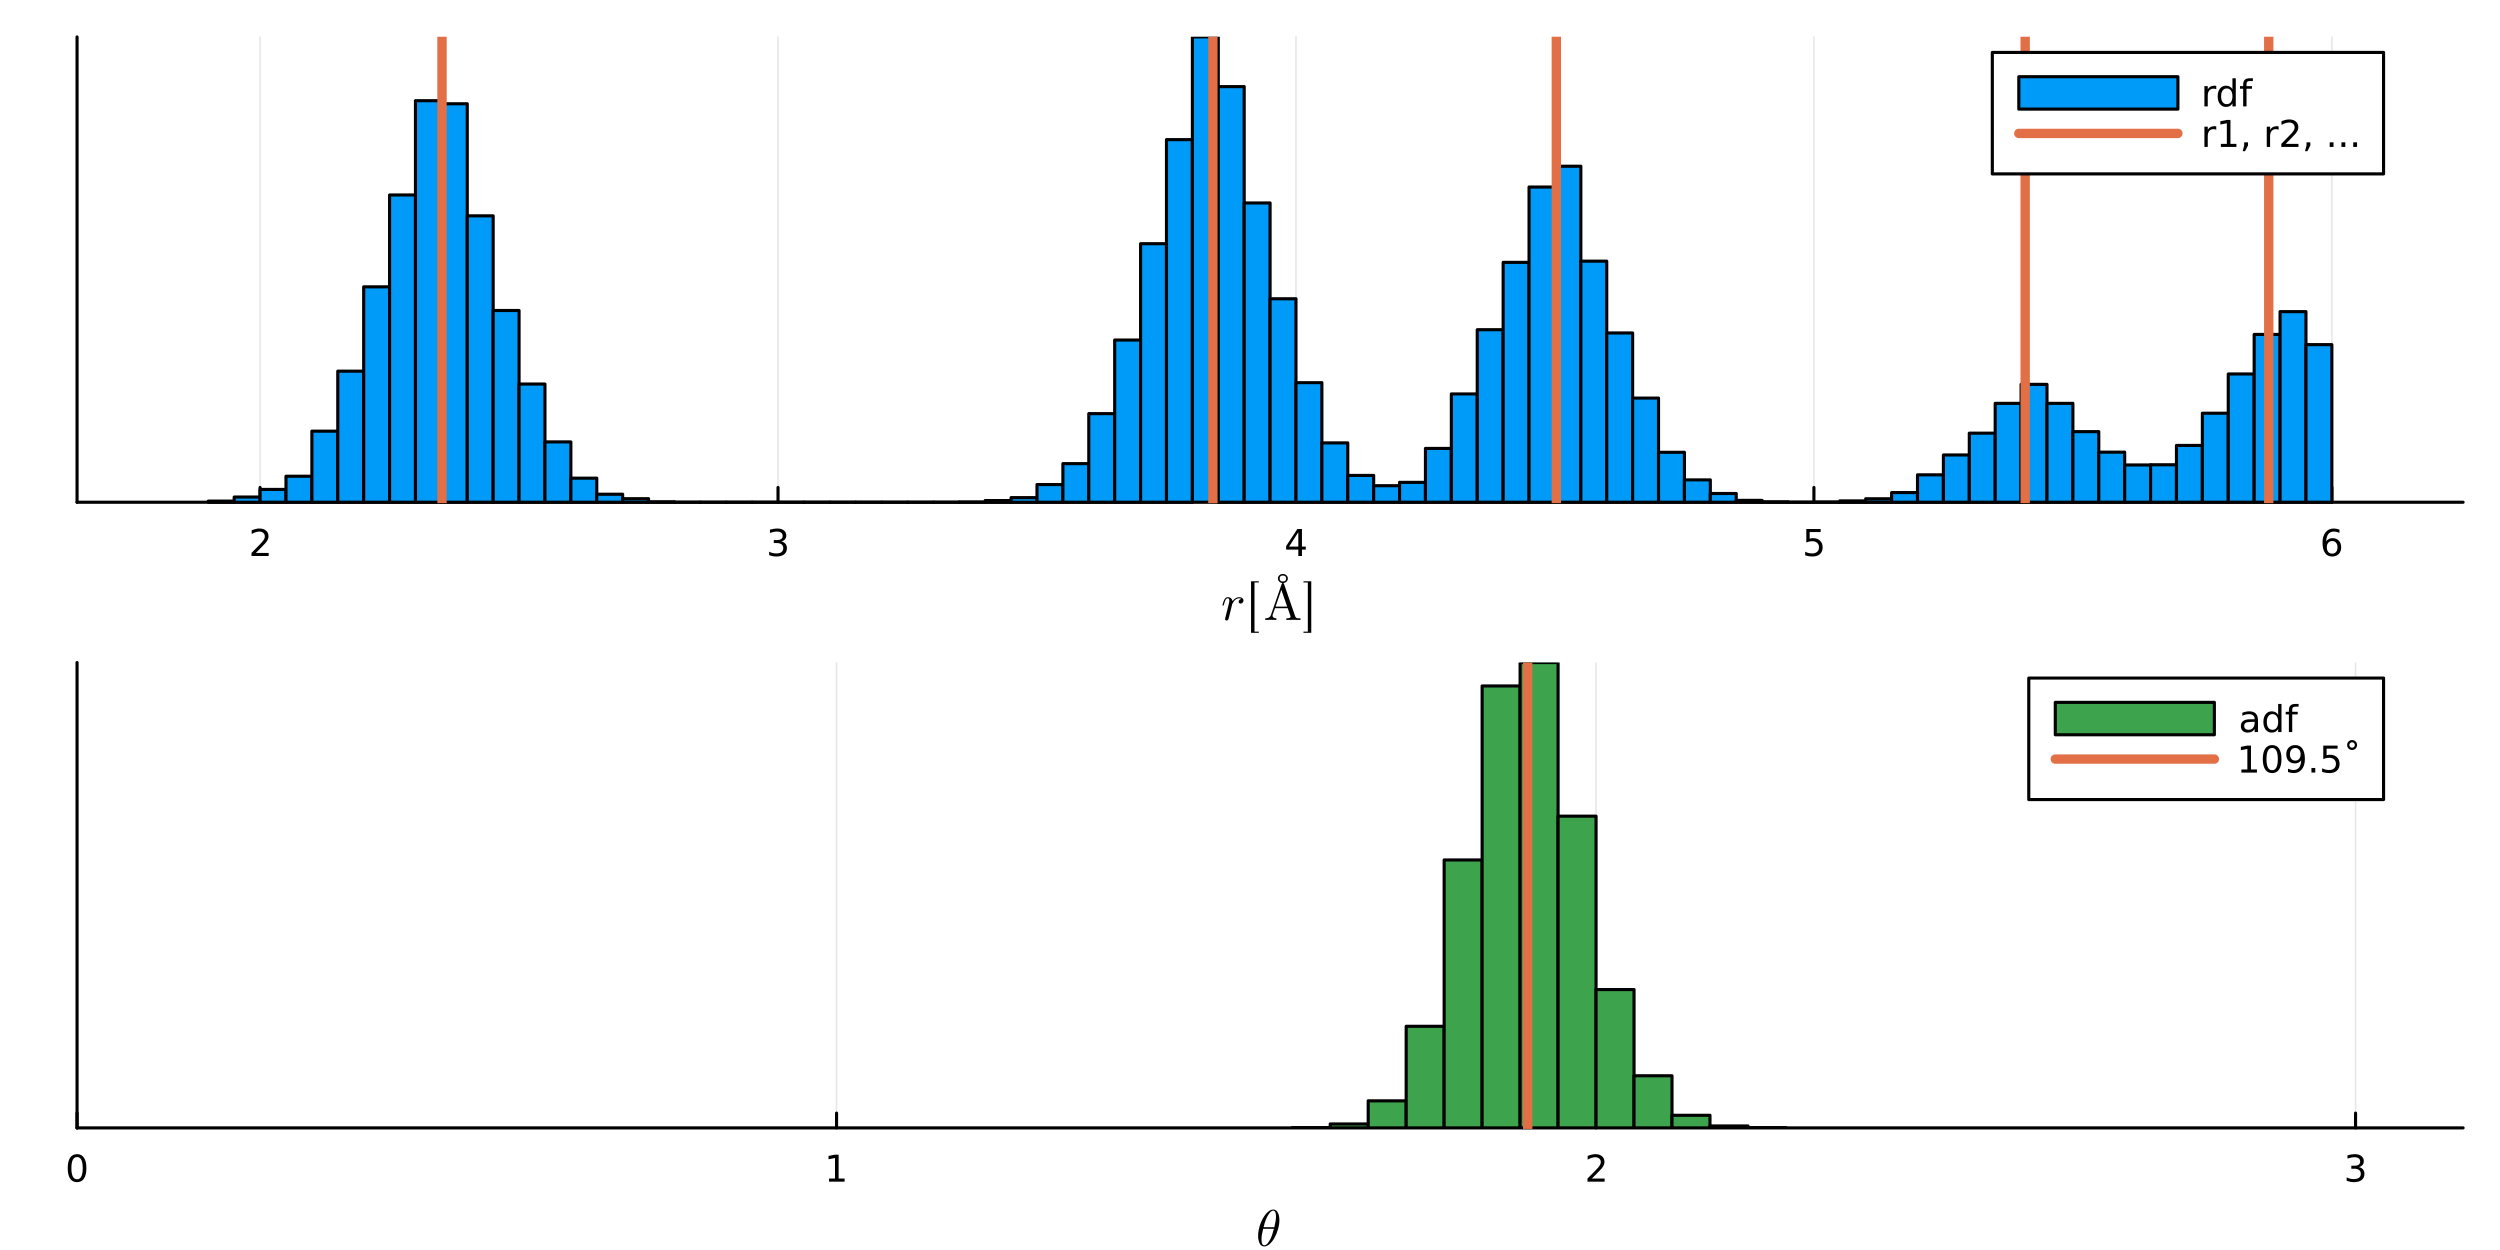 <?xml version="1.0" encoding="utf-8"?>
<svg xmlns="http://www.w3.org/2000/svg" xmlns:xlink="http://www.w3.org/1999/xlink" width="800" height="400" viewBox="0 0 3200 1600">
<rect x="0" y="0" width="3200" height="1600" fill="#333333" stroke="none"/>
<defs>
  <clipPath id="clip810">
    <rect x="0" y="0" width="3200" height="1600"/>
  </clipPath>
</defs>
<path clip-path="url(#clip810)" d="M0 1600 L3200 1600 L3200 0 L0 0  Z" fill="#ffffff" fill-rule="evenodd" fill-opacity="1"/>
<defs>
  <clipPath id="clip811">
    <rect x="640" y="0" width="2241" height="1600"/>
  </clipPath>
</defs>
<path clip-path="url(#clip810)" d="M98.632 642.869 L3152.76 642.869 L3152.76 47.244 L98.632 47.244  Z" fill="#ffffff" fill-rule="evenodd" fill-opacity="1"/>
<defs>
  <clipPath id="clip812">
    <rect x="98" y="47" width="3055" height="597"/>
  </clipPath>
</defs>
<polyline clip-path="url(#clip812)" style="stroke:#000000; stroke-linecap:round; stroke-linejoin:round; stroke-width:2; stroke-opacity:0.1; fill:none" points="332.911,642.869 332.911,47.244 "/>
<polyline clip-path="url(#clip812)" style="stroke:#000000; stroke-linecap:round; stroke-linejoin:round; stroke-width:2; stroke-opacity:0.1; fill:none" points="995.877,642.869 995.877,47.244 "/>
<polyline clip-path="url(#clip812)" style="stroke:#000000; stroke-linecap:round; stroke-linejoin:round; stroke-width:2; stroke-opacity:0.1; fill:none" points="1658.84,642.869 1658.84,47.244 "/>
<polyline clip-path="url(#clip812)" style="stroke:#000000; stroke-linecap:round; stroke-linejoin:round; stroke-width:2; stroke-opacity:0.1; fill:none" points="2321.81,642.869 2321.81,47.244 "/>
<polyline clip-path="url(#clip812)" style="stroke:#000000; stroke-linecap:round; stroke-linejoin:round; stroke-width:2; stroke-opacity:0.1; fill:none" points="2984.77,642.869 2984.77,47.244 "/>
<polyline clip-path="url(#clip810)" style="stroke:#000000; stroke-linecap:round; stroke-linejoin:round; stroke-width:4; stroke-opacity:1; fill:none" points="98.632,642.869 3152.76,642.869 "/>
<polyline clip-path="url(#clip810)" style="stroke:#000000; stroke-linecap:round; stroke-linejoin:round; stroke-width:4; stroke-opacity:1; fill:none" points="332.911,642.869 332.911,623.971 "/>
<polyline clip-path="url(#clip810)" style="stroke:#000000; stroke-linecap:round; stroke-linejoin:round; stroke-width:4; stroke-opacity:1; fill:none" points="995.877,642.869 995.877,623.971 "/>
<polyline clip-path="url(#clip810)" style="stroke:#000000; stroke-linecap:round; stroke-linejoin:round; stroke-width:4; stroke-opacity:1; fill:none" points="1658.84,642.869 1658.84,623.971 "/>
<polyline clip-path="url(#clip810)" style="stroke:#000000; stroke-linecap:round; stroke-linejoin:round; stroke-width:4; stroke-opacity:1; fill:none" points="2321.81,642.869 2321.81,623.971 "/>
<polyline clip-path="url(#clip810)" style="stroke:#000000; stroke-linecap:round; stroke-linejoin:round; stroke-width:4; stroke-opacity:1; fill:none" points="2984.77,642.869 2984.77,623.971 "/>
<path clip-path="url(#clip810)" d="M327.564 707.734 L343.883 707.734 L343.883 711.669 L321.939 711.669 L321.939 707.734 Q324.601 704.979 329.184 700.349 Q333.791 695.697 334.971 694.354 Q337.216 691.831 338.096 690.095 Q338.999 688.336 338.999 686.646 Q338.999 683.891 337.054 682.155 Q335.133 680.419 332.031 680.419 Q329.832 680.419 327.379 681.183 Q324.948 681.947 322.17 683.498 L322.17 678.775 Q324.994 677.641 327.448 677.063 Q329.902 676.484 331.939 676.484 Q337.309 676.484 340.503 679.169 Q343.698 681.854 343.698 686.345 Q343.698 688.474 342.888 690.396 Q342.101 692.294 339.994 694.886 Q339.416 695.558 336.314 698.775 Q333.212 701.97 327.564 707.734 Z" fill="#000000" fill-rule="nonzero" fill-opacity="1" /><path clip-path="url(#clip810)" d="M1000.12 693.035 Q1003.48 693.752 1005.36 696.021 Q1007.25 698.289 1007.25 701.623 Q1007.25 706.738 1003.74 709.539 Q1000.22 712.34 993.735 712.34 Q991.56 712.34 989.245 711.9 Q986.953 711.484 984.499 710.627 L984.499 706.113 Q986.444 707.248 988.759 707.826 Q991.073 708.405 993.597 708.405 Q997.995 708.405 1000.29 706.669 Q1002.6 704.933 1002.6 701.623 Q1002.6 698.567 1000.45 696.854 Q998.319 695.118 994.499 695.118 L990.472 695.118 L990.472 691.275 L994.684 691.275 Q998.134 691.275 999.962 689.91 Q1001.79 688.521 1001.79 685.928 Q1001.79 683.266 999.893 681.854 Q998.018 680.419 994.499 680.419 Q992.578 680.419 990.379 680.836 Q988.18 681.252 985.541 682.132 L985.541 677.965 Q988.203 677.225 990.518 676.854 Q992.856 676.484 994.916 676.484 Q1000.24 676.484 1003.34 678.914 Q1006.44 681.322 1006.44 685.442 Q1006.44 688.312 1004.8 690.303 Q1003.16 692.271 1000.12 693.035 Z" fill="#000000" fill-rule="nonzero" fill-opacity="1" /><path clip-path="url(#clip810)" d="M1661.85 681.183 L1650.05 699.632 L1661.85 699.632 L1661.85 681.183 M1660.62 677.109 L1666.5 677.109 L1666.5 699.632 L1671.43 699.632 L1671.43 703.521 L1666.5 703.521 L1666.5 711.669 L1661.85 711.669 L1661.85 703.521 L1646.25 703.521 L1646.25 699.007 L1660.62 677.109 Z" fill="#000000" fill-rule="nonzero" fill-opacity="1" /><path clip-path="url(#clip810)" d="M2312.09 677.109 L2330.44 677.109 L2330.44 681.044 L2316.37 681.044 L2316.37 689.516 Q2317.39 689.169 2318.41 689.007 Q2319.42 688.822 2320.44 688.822 Q2326.23 688.822 2329.61 691.993 Q2332.99 695.164 2332.99 700.581 Q2332.99 706.16 2329.52 709.261 Q2326.04 712.34 2319.72 712.34 Q2317.55 712.34 2315.28 711.97 Q2313.03 711.599 2310.63 710.859 L2310.63 706.16 Q2312.71 707.294 2314.93 707.849 Q2317.16 708.405 2319.63 708.405 Q2323.64 708.405 2325.97 706.298 Q2328.31 704.192 2328.31 700.581 Q2328.31 696.97 2325.97 694.863 Q2323.64 692.757 2319.63 692.757 Q2317.76 692.757 2315.88 693.174 Q2314.03 693.59 2312.09 694.47 L2312.09 677.109 Z" fill="#000000" fill-rule="nonzero" fill-opacity="1" /><path clip-path="url(#clip810)" d="M2985.18 692.525 Q2982.03 692.525 2980.18 694.678 Q2978.35 696.831 2978.35 700.581 Q2978.35 704.308 2980.18 706.484 Q2982.03 708.636 2985.18 708.636 Q2988.33 708.636 2990.16 706.484 Q2992.01 704.308 2992.01 700.581 Q2992.01 696.831 2990.16 694.678 Q2988.33 692.525 2985.18 692.525 M2994.46 677.873 L2994.46 682.132 Q2992.7 681.299 2990.9 680.859 Q2989.11 680.419 2987.35 680.419 Q2982.73 680.419 2980.27 683.544 Q2977.84 686.669 2977.49 692.988 Q2978.86 690.974 2980.92 689.91 Q2982.98 688.822 2985.46 688.822 Q2990.66 688.822 2993.67 691.993 Q2996.71 695.141 2996.71 700.581 Q2996.71 705.905 2993.56 709.123 Q2990.41 712.34 2985.18 712.34 Q2979.18 712.34 2976.01 707.757 Q2972.84 703.15 2972.84 694.424 Q2972.84 686.229 2976.73 681.368 Q2980.62 676.484 2987.17 676.484 Q2988.93 676.484 2990.71 676.831 Q2992.52 677.178 2994.46 677.873 Z" fill="#000000" fill-rule="nonzero" fill-opacity="1" /><path clip-path="url(#clip810)" d="M1591.63 768.656 Q1591.63 770.363 1590.51 771.458 Q1589.41 772.553 1587.99 772.553 Q1586.77 772.553 1586.13 771.845 Q1585.48 771.136 1585.48 770.234 Q1585.48 768.946 1586.48 767.883 Q1587.48 766.821 1588.93 766.595 Q1587.87 765.822 1586.16 765.822 Q1583.36 765.822 1580.88 767.98 Q1579.78 768.978 1578.59 770.814 Q1577.4 772.618 1577.17 773.391 L1575.08 781.99 Q1574.89 782.956 1573.7 787.593 Q1572.54 792.199 1572.44 792.392 Q1572.12 793.294 1571.41 793.777 Q1570.7 794.26 1569.99 794.26 Q1569.19 794.26 1568.64 793.777 Q1568.09 793.294 1568.09 792.456 Q1568.09 792.328 1568.19 791.845 Q1568.28 791.361 1568.45 790.685 Q1568.61 790.009 1568.67 789.622 L1572.5 774.389 Q1573.21 771.619 1573.37 770.75 Q1573.57 769.848 1573.57 768.85 Q1573.57 767.11 1573.02 766.466 Q1572.47 765.822 1571.51 765.822 Q1569.83 765.822 1568.74 767.819 Q1567.64 769.816 1566.71 773.68 Q1566.42 774.743 1566.22 774.969 Q1566.06 775.194 1565.58 775.194 Q1564.77 775.162 1564.77 774.518 Q1564.77 774.357 1565.03 773.326 Q1565.29 772.263 1565.77 770.717 Q1566.29 769.139 1566.84 768.141 Q1567.16 767.465 1567.45 767.014 Q1567.74 766.563 1568.32 765.854 Q1568.9 765.146 1569.77 764.759 Q1570.64 764.373 1571.7 764.373 Q1574.02 764.373 1575.66 765.79 Q1577.33 767.207 1577.72 769.429 Q1578.53 768.27 1579.52 767.271 Q1580.52 766.241 1582.36 765.307 Q1584.19 764.373 1586.16 764.373 Q1588.61 764.373 1590.12 765.629 Q1591.63 766.853 1591.63 768.656 Z" fill="#000000" fill-rule="nonzero" fill-opacity="1" /><path clip-path="url(#clip810)" d="M1601.34 810.009 L1601.34 744.051 L1611.29 744.051 L1611.29 745.565 L1605.75 745.565 L1605.75 808.495 L1611.29 808.495 L1611.29 810.009 L1601.34 810.009 Z" fill="#000000" fill-rule="nonzero" fill-opacity="1" /><path clip-path="url(#clip810)" d="M1664.64 793.519 L1656 793.326 Q1648.89 793.326 1646.5 793.519 L1646.5 791.49 Q1651.98 791.49 1651.98 789.493 Q1651.98 789.332 1651.79 788.56 L1648.31 778.479 L1632.01 778.479 L1628.95 787.11 Q1628.82 787.368 1628.82 788.109 Q1628.82 789.493 1630.14 790.492 Q1631.46 791.49 1633.78 791.49 L1633.78 793.519 L1626.18 793.326 L1619.48 793.519 L1619.48 791.49 Q1622.35 791.426 1624.19 790.427 Q1626.02 789.429 1626.86 787.046 L1640.51 747.626 Q1640.77 746.853 1641.06 746.595 Q1641.35 746.305 1642.09 746.305 Q1642.61 746.305 1642.9 746.499 Q1643.19 746.66 1643.28 746.885 Q1643.41 747.078 1643.61 747.626 L1657.84 788.849 Q1658.39 790.492 1659.45 791.007 Q1660.51 791.49 1663.48 791.49 L1664.64 791.49 L1664.64 793.519 M1647.57 776.45 L1640.13 755.001 L1632.72 776.45 L1647.57 776.45 M1646.25 740.476 Q1646.25 736.676 1642.09 736.676 Q1637.94 736.676 1637.94 740.476 Q1637.94 744.309 1642.09 744.309 Q1646.25 744.309 1646.25 740.476 M1648.44 740.412 Q1648.44 742.859 1646.6 744.599 Q1644.77 746.305 1642.03 746.305 Q1639.48 746.305 1637.62 744.599 Q1635.75 742.892 1635.75 740.412 Q1635.75 738.157 1637.55 736.418 Q1639.39 734.679 1642.16 734.679 Q1644.8 734.679 1646.6 736.386 Q1648.44 738.093 1648.44 740.412 Z" fill="#000000" fill-rule="nonzero" fill-opacity="1" /><path clip-path="url(#clip810)" d="M1668.47 808.495 L1674.01 808.495 L1674.01 745.565 L1668.47 745.565 L1668.47 744.051 L1678.42 744.051 L1678.42 810.009 L1668.47 810.009 L1668.47 808.495 Z" fill="#000000" fill-rule="nonzero" fill-opacity="1" /><polyline clip-path="url(#clip810)" style="stroke:#000000; stroke-linecap:round; stroke-linejoin:round; stroke-width:4; stroke-opacity:1; fill:none" points="98.632,642.869 98.632,47.244 "/>
<path clip-path="url(#clip810)" d="M-33.904 383.919 Q-33.204 381.85 -30.912 379.909 Q-28.62 377.935 -24.61 375.962 L-11.624 369.437 L-11.624 376.344 L-23.814 382.423 Q-28.588 384.778 -30.148 387.006 Q-31.708 389.203 -31.708 393.022 L-31.708 400.024 L-11.624 400.024 L-11.624 406.454 L-59.144 406.454 L-59.144 391.94 Q-59.144 383.792 -55.738 379.781 Q-52.333 375.771 -45.458 375.771 Q-40.97 375.771 -38.01 377.872 Q-35.05 379.941 -33.904 383.919 M-53.86 400.024 L-36.991 400.024 L-36.991 391.94 Q-36.991 387.293 -39.124 384.938 Q-41.288 382.55 -45.458 382.55 Q-49.627 382.55 -51.728 384.938 Q-53.86 387.293 -53.86 391.94 L-53.86 400.024 Z" fill="#000000" fill-rule="nonzero" fill-opacity="1" /><path clip-path="url(#clip810)" d="M-53.86 354.732 L-16.907 354.732 L-16.907 346.966 Q-16.907 337.131 -21.363 332.58 Q-25.819 327.996 -35.432 327.996 Q-44.98 327.996 -49.404 332.58 Q-53.86 337.131 -53.86 346.966 L-53.86 354.732 M-59.144 361.162 L-59.144 347.953 Q-59.144 334.139 -53.383 327.678 Q-47.654 321.217 -35.432 321.217 Q-23.146 321.217 -17.385 327.71 Q-11.624 334.203 -11.624 347.953 L-11.624 361.162 L-59.144 361.162 Z" fill="#000000" fill-rule="nonzero" fill-opacity="1" /><path clip-path="url(#clip810)" d="M-59.144 310.968 L-59.144 283.659 L-53.733 283.659 L-53.733 304.539 L-39.728 304.539 L-39.728 285.696 L-34.318 285.696 L-34.318 304.539 L-11.624 304.539 L-11.624 310.968 L-59.144 310.968 Z" fill="#000000" fill-rule="nonzero" fill-opacity="1" /><path clip-path="url(#clip812)" d="M266.614 641.416 L266.614 642.869 L299.763 642.869 L299.763 641.416 L266.614 641.416 L266.614 641.416  Z" fill="#009af9" fill-rule="evenodd" fill-opacity="1"/>
<polyline clip-path="url(#clip812)" style="stroke:#000000; stroke-linecap:round; stroke-linejoin:round; stroke-width:4; stroke-opacity:1; fill:none" points="266.614,641.416 266.614,642.869 299.763,642.869 299.763,641.416 266.614,641.416 "/>
<path clip-path="url(#clip812)" d="M299.763 636.228 L299.763 642.869 L332.911 642.869 L332.911 636.228 L299.763 636.228 L299.763 636.228  Z" fill="#009af9" fill-rule="evenodd" fill-opacity="1"/>
<polyline clip-path="url(#clip812)" style="stroke:#000000; stroke-linecap:round; stroke-linejoin:round; stroke-width:4; stroke-opacity:1; fill:none" points="299.763,636.228 299.763,642.869 332.911,642.869 332.911,636.228 299.763,636.228 "/>
<path clip-path="url(#clip812)" d="M332.911 626.474 L332.911 642.869 L366.059 642.869 L366.059 626.474 L332.911 626.474 L332.911 626.474  Z" fill="#009af9" fill-rule="evenodd" fill-opacity="1"/>
<polyline clip-path="url(#clip812)" style="stroke:#000000; stroke-linecap:round; stroke-linejoin:round; stroke-width:4; stroke-opacity:1; fill:none" points="332.911,626.474 332.911,642.869 366.059,642.869 366.059,626.474 332.911,626.474 "/>
<path clip-path="url(#clip812)" d="M366.059 609.559 L366.059 642.869 L399.208 642.869 L399.208 609.559 L366.059 609.559 L366.059 609.559  Z" fill="#009af9" fill-rule="evenodd" fill-opacity="1"/>
<polyline clip-path="url(#clip812)" style="stroke:#000000; stroke-linecap:round; stroke-linejoin:round; stroke-width:4; stroke-opacity:1; fill:none" points="366.059,609.559 366.059,642.869 399.208,642.869 399.208,609.559 366.059,609.559 "/>
<path clip-path="url(#clip812)" d="M399.208 551.865 L399.208 642.869 L432.356 642.869 L432.356 551.865 L399.208 551.865 L399.208 551.865  Z" fill="#009af9" fill-rule="evenodd" fill-opacity="1"/>
<polyline clip-path="url(#clip812)" style="stroke:#000000; stroke-linecap:round; stroke-linejoin:round; stroke-width:4; stroke-opacity:1; fill:none" points="399.208,551.865 399.208,642.869 432.356,642.869 432.356,551.865 399.208,551.865 "/>
<path clip-path="url(#clip812)" d="M432.356 475.077 L432.356 642.869 L465.504 642.869 L465.504 475.077 L432.356 475.077 L432.356 475.077  Z" fill="#009af9" fill-rule="evenodd" fill-opacity="1"/>
<polyline clip-path="url(#clip812)" style="stroke:#000000; stroke-linecap:round; stroke-linejoin:round; stroke-width:4; stroke-opacity:1; fill:none" points="432.356,475.077 432.356,642.869 465.504,642.869 465.504,475.077 432.356,475.077 "/>
<path clip-path="url(#clip812)" d="M465.504 367.159 L465.504 642.869 L498.652 642.869 L498.652 367.159 L465.504 367.159 L465.504 367.159  Z" fill="#009af9" fill-rule="evenodd" fill-opacity="1"/>
<polyline clip-path="url(#clip812)" style="stroke:#000000; stroke-linecap:round; stroke-linejoin:round; stroke-width:4; stroke-opacity:1; fill:none" points="465.504,367.159 465.504,642.869 498.652,642.869 498.652,367.159 465.504,367.159 "/>
<path clip-path="url(#clip812)" d="M498.652 249.59 L498.652 642.869 L531.801 642.869 L531.801 249.59 L498.652 249.59 L498.652 249.59  Z" fill="#009af9" fill-rule="evenodd" fill-opacity="1"/>
<polyline clip-path="url(#clip812)" style="stroke:#000000; stroke-linecap:round; stroke-linejoin:round; stroke-width:4; stroke-opacity:1; fill:none" points="498.652,249.59 498.652,642.869 531.801,642.869 531.801,249.59 498.652,249.59 "/>
<path clip-path="url(#clip812)" d="M531.801 128.909 L531.801 642.869 L564.949 642.869 L564.949 128.909 L531.801 128.909 L531.801 128.909  Z" fill="#009af9" fill-rule="evenodd" fill-opacity="1"/>
<polyline clip-path="url(#clip812)" style="stroke:#000000; stroke-linecap:round; stroke-linejoin:round; stroke-width:4; stroke-opacity:1; fill:none" points="531.801,128.909 531.801,642.869 564.949,642.869 564.949,128.909 531.801,128.909 "/>
<path clip-path="url(#clip812)" d="M564.949 132.852 L564.949 642.869 L598.097 642.869 L598.097 132.852 L564.949 132.852 L564.949 132.852  Z" fill="#009af9" fill-rule="evenodd" fill-opacity="1"/>
<polyline clip-path="url(#clip812)" style="stroke:#000000; stroke-linecap:round; stroke-linejoin:round; stroke-width:4; stroke-opacity:1; fill:none" points="564.949,132.852 564.949,642.869 598.097,642.869 598.097,132.852 564.949,132.852 "/>
<path clip-path="url(#clip812)" d="M598.097 276.259 L598.097 642.869 L631.245 642.869 L631.245 276.259 L598.097 276.259 L598.097 276.259  Z" fill="#009af9" fill-rule="evenodd" fill-opacity="1"/>
<polyline clip-path="url(#clip812)" style="stroke:#000000; stroke-linecap:round; stroke-linejoin:round; stroke-width:4; stroke-opacity:1; fill:none" points="598.097,276.259 598.097,642.869 631.245,642.869 631.245,276.259 598.097,276.259 "/>
<path clip-path="url(#clip812)" d="M631.245 397.459 L631.245 642.869 L664.394 642.869 L664.394 397.459 L631.245 397.459 L631.245 397.459  Z" fill="#009af9" fill-rule="evenodd" fill-opacity="1"/>
<polyline clip-path="url(#clip812)" style="stroke:#000000; stroke-linecap:round; stroke-linejoin:round; stroke-width:4; stroke-opacity:1; fill:none" points="631.245,397.459 631.245,642.869 664.394,642.869 664.394,397.459 631.245,397.459 "/>
<path clip-path="url(#clip812)" d="M664.394 491.576 L664.394 642.869 L697.542 642.869 L697.542 491.576 L664.394 491.576 L664.394 491.576  Z" fill="#009af9" fill-rule="evenodd" fill-opacity="1"/>
<polyline clip-path="url(#clip812)" style="stroke:#000000; stroke-linecap:round; stroke-linejoin:round; stroke-width:4; stroke-opacity:1; fill:none" points="664.394,491.576 664.394,642.869 697.542,642.869 697.542,491.576 664.394,491.576 "/>
<path clip-path="url(#clip812)" d="M697.542 565.666 L697.542 642.869 L730.69 642.869 L730.69 565.666 L697.542 565.666 L697.542 565.666  Z" fill="#009af9" fill-rule="evenodd" fill-opacity="1"/>
<polyline clip-path="url(#clip812)" style="stroke:#000000; stroke-linecap:round; stroke-linejoin:round; stroke-width:4; stroke-opacity:1; fill:none" points="697.542,565.666 697.542,642.869 730.69,642.869 730.69,565.666 697.542,565.666 "/>
<path clip-path="url(#clip812)" d="M730.69 612.05 L730.69 642.869 L763.839 642.869 L763.839 612.05 L730.69 612.05 L730.69 612.05  Z" fill="#009af9" fill-rule="evenodd" fill-opacity="1"/>
<polyline clip-path="url(#clip812)" style="stroke:#000000; stroke-linecap:round; stroke-linejoin:round; stroke-width:4; stroke-opacity:1; fill:none" points="730.69,612.05 730.69,642.869 763.839,642.869 763.839,612.05 730.69,612.05 "/>
<path clip-path="url(#clip812)" d="M763.839 632.596 L763.839 642.869 L796.987 642.869 L796.987 632.596 L763.839 632.596 L763.839 632.596  Z" fill="#009af9" fill-rule="evenodd" fill-opacity="1"/>
<polyline clip-path="url(#clip812)" style="stroke:#000000; stroke-linecap:round; stroke-linejoin:round; stroke-width:4; stroke-opacity:1; fill:none" points="763.839,632.596 763.839,642.869 796.987,642.869 796.987,632.596 763.839,632.596 "/>
<path clip-path="url(#clip812)" d="M796.987 638.303 L796.987 642.869 L830.135 642.869 L830.135 638.303 L796.987 638.303 L796.987 638.303  Z" fill="#009af9" fill-rule="evenodd" fill-opacity="1"/>
<polyline clip-path="url(#clip812)" style="stroke:#000000; stroke-linecap:round; stroke-linejoin:round; stroke-width:4; stroke-opacity:1; fill:none" points="796.987,638.303 796.987,642.869 830.135,642.869 830.135,638.303 796.987,638.303 "/>
<path clip-path="url(#clip812)" d="M830.135 642.35 L830.135 642.869 L863.283 642.869 L863.283 642.35 L830.135 642.35 L830.135 642.35  Z" fill="#009af9" fill-rule="evenodd" fill-opacity="1"/>
<polyline clip-path="url(#clip812)" style="stroke:#000000; stroke-linecap:round; stroke-linejoin:round; stroke-width:4; stroke-opacity:1; fill:none" points="830.135,642.35 830.135,642.869 863.283,642.869 863.283,642.35 830.135,642.35 "/>
<path clip-path="url(#clip812)" d="M863.283 642.869 L863.283 642.869 L896.432 642.869 L896.432 642.869 L863.283 642.869 L863.283 642.869  Z" fill="#009af9" fill-rule="evenodd" fill-opacity="1"/>
<polyline clip-path="url(#clip812)" style="stroke:#000000; stroke-linecap:round; stroke-linejoin:round; stroke-width:4; stroke-opacity:1; fill:none" points="863.283,642.869 863.283,642.869 896.432,642.869 863.283,642.869 "/>
<path clip-path="url(#clip812)" d="M896.432 642.869 L896.432 642.869 L929.58 642.869 L929.58 642.869 L896.432 642.869 L896.432 642.869  Z" fill="#009af9" fill-rule="evenodd" fill-opacity="1"/>
<polyline clip-path="url(#clip812)" style="stroke:#000000; stroke-linecap:round; stroke-linejoin:round; stroke-width:4; stroke-opacity:1; fill:none" points="896.432,642.869 896.432,642.869 929.58,642.869 896.432,642.869 "/>
<path clip-path="url(#clip812)" d="M929.58 642.869 L929.58 642.869 L962.728 642.869 L962.728 642.869 L929.58 642.869 L929.58 642.869  Z" fill="#009af9" fill-rule="evenodd" fill-opacity="1"/>
<polyline clip-path="url(#clip812)" style="stroke:#000000; stroke-linecap:round; stroke-linejoin:round; stroke-width:4; stroke-opacity:1; fill:none" points="929.58,642.869 929.58,642.869 962.728,642.869 929.58,642.869 "/>
<path clip-path="url(#clip812)" d="M962.728 642.869 L962.728 642.869 L995.877 642.869 L995.877 642.869 L962.728 642.869 L962.728 642.869  Z" fill="#009af9" fill-rule="evenodd" fill-opacity="1"/>
<polyline clip-path="url(#clip812)" style="stroke:#000000; stroke-linecap:round; stroke-linejoin:round; stroke-width:4; stroke-opacity:1; fill:none" points="962.728,642.869 962.728,642.869 995.877,642.869 962.728,642.869 "/>
<path clip-path="url(#clip812)" d="M995.877 642.869 L995.877 642.869 L1029.02 642.869 L1029.02 642.869 L995.877 642.869 L995.877 642.869  Z" fill="#009af9" fill-rule="evenodd" fill-opacity="1"/>
<polyline clip-path="url(#clip812)" style="stroke:#000000; stroke-linecap:round; stroke-linejoin:round; stroke-width:4; stroke-opacity:1; fill:none" points="995.877,642.869 995.877,642.869 1029.02,642.869 995.877,642.869 "/>
<path clip-path="url(#clip812)" d="M1029.02 642.869 L1029.02 642.869 L1062.17 642.869 L1062.17 642.869 L1029.02 642.869 L1029.02 642.869  Z" fill="#009af9" fill-rule="evenodd" fill-opacity="1"/>
<polyline clip-path="url(#clip812)" style="stroke:#000000; stroke-linecap:round; stroke-linejoin:round; stroke-width:4; stroke-opacity:1; fill:none" points="1029.02,642.869 1029.02,642.869 1062.17,642.869 1029.02,642.869 "/>
<path clip-path="url(#clip812)" d="M1062.17 642.869 L1062.17 642.869 L1095.32 642.869 L1095.32 642.869 L1062.17 642.869 L1062.17 642.869  Z" fill="#009af9" fill-rule="evenodd" fill-opacity="1"/>
<polyline clip-path="url(#clip812)" style="stroke:#000000; stroke-linecap:round; stroke-linejoin:round; stroke-width:4; stroke-opacity:1; fill:none" points="1062.17,642.869 1062.17,642.869 1095.32,642.869 1062.17,642.869 "/>
<path clip-path="url(#clip812)" d="M1095.32 642.869 L1095.32 642.869 L1128.47 642.869 L1128.47 642.869 L1095.32 642.869 L1095.32 642.869  Z" fill="#009af9" fill-rule="evenodd" fill-opacity="1"/>
<polyline clip-path="url(#clip812)" style="stroke:#000000; stroke-linecap:round; stroke-linejoin:round; stroke-width:4; stroke-opacity:1; fill:none" points="1095.32,642.869 1095.32,642.869 1128.47,642.869 1095.32,642.869 "/>
<path clip-path="url(#clip812)" d="M1128.47 642.869 L1128.47 642.869 L1161.62 642.869 L1161.62 642.869 L1128.47 642.869 L1128.47 642.869  Z" fill="#009af9" fill-rule="evenodd" fill-opacity="1"/>
<polyline clip-path="url(#clip812)" style="stroke:#000000; stroke-linecap:round; stroke-linejoin:round; stroke-width:4; stroke-opacity:1; fill:none" points="1128.47,642.869 1128.47,642.869 1161.62,642.869 1128.47,642.869 "/>
<path clip-path="url(#clip812)" d="M1161.62 642.869 L1161.62 642.869 L1194.77 642.869 L1194.77 642.869 L1161.62 642.869 L1161.62 642.869  Z" fill="#009af9" fill-rule="evenodd" fill-opacity="1"/>
<polyline clip-path="url(#clip812)" style="stroke:#000000; stroke-linecap:round; stroke-linejoin:round; stroke-width:4; stroke-opacity:1; fill:none" points="1161.62,642.869 1161.62,642.869 1194.77,642.869 1161.62,642.869 "/>
<path clip-path="url(#clip812)" d="M1194.77 642.869 L1194.77 642.869 L1227.91 642.869 L1227.91 642.869 L1194.77 642.869 L1194.77 642.869  Z" fill="#009af9" fill-rule="evenodd" fill-opacity="1"/>
<polyline clip-path="url(#clip812)" style="stroke:#000000; stroke-linecap:round; stroke-linejoin:round; stroke-width:4; stroke-opacity:1; fill:none" points="1194.77,642.869 1194.77,642.869 1227.91,642.869 1194.77,642.869 "/>
<path clip-path="url(#clip812)" d="M1227.91 642.557 L1227.91 642.869 L1261.06 642.869 L1261.06 642.557 L1227.91 642.557 L1227.91 642.557  Z" fill="#009af9" fill-rule="evenodd" fill-opacity="1"/>
<polyline clip-path="url(#clip812)" style="stroke:#000000; stroke-linecap:round; stroke-linejoin:round; stroke-width:4; stroke-opacity:1; fill:none" points="1227.91,642.557 1227.91,642.869 1261.06,642.869 1261.06,642.557 1227.91,642.557 "/>
<path clip-path="url(#clip812)" d="M1261.06 640.69 L1261.06 642.869 L1294.21 642.869 L1294.21 640.69 L1261.06 640.69 L1261.06 640.69  Z" fill="#009af9" fill-rule="evenodd" fill-opacity="1"/>
<polyline clip-path="url(#clip812)" style="stroke:#000000; stroke-linecap:round; stroke-linejoin:round; stroke-width:4; stroke-opacity:1; fill:none" points="1261.06,640.69 1261.06,642.869 1294.21,642.869 1294.21,640.69 1261.06,640.69 "/>
<path clip-path="url(#clip812)" d="M1294.21 636.954 L1294.21 642.869 L1327.36 642.869 L1327.36 636.954 L1294.21 636.954 L1294.21 636.954  Z" fill="#009af9" fill-rule="evenodd" fill-opacity="1"/>
<polyline clip-path="url(#clip812)" style="stroke:#000000; stroke-linecap:round; stroke-linejoin:round; stroke-width:4; stroke-opacity:1; fill:none" points="1294.21,636.954 1294.21,642.869 1327.36,642.869 1327.36,636.954 1294.21,636.954 "/>
<path clip-path="url(#clip812)" d="M1327.36 620.248 L1327.36 642.869 L1360.51 642.869 L1360.51 620.248 L1327.36 620.248 L1327.36 620.248  Z" fill="#009af9" fill-rule="evenodd" fill-opacity="1"/>
<polyline clip-path="url(#clip812)" style="stroke:#000000; stroke-linecap:round; stroke-linejoin:round; stroke-width:4; stroke-opacity:1; fill:none" points="1327.36,620.248 1327.36,642.869 1360.51,642.869 1360.51,620.248 1327.36,620.248 "/>
<path clip-path="url(#clip812)" d="M1360.51 593.476 L1360.51 642.869 L1393.66 642.869 L1393.66 593.476 L1360.51 593.476 L1360.51 593.476  Z" fill="#009af9" fill-rule="evenodd" fill-opacity="1"/>
<polyline clip-path="url(#clip812)" style="stroke:#000000; stroke-linecap:round; stroke-linejoin:round; stroke-width:4; stroke-opacity:1; fill:none" points="1360.51,593.476 1360.51,642.869 1393.66,642.869 1393.66,593.476 1360.51,593.476 "/>
<path clip-path="url(#clip812)" d="M1393.66 529.451 L1393.66 642.869 L1426.8 642.869 L1426.8 529.451 L1393.66 529.451 L1393.66 529.451  Z" fill="#009af9" fill-rule="evenodd" fill-opacity="1"/>
<polyline clip-path="url(#clip812)" style="stroke:#000000; stroke-linecap:round; stroke-linejoin:round; stroke-width:4; stroke-opacity:1; fill:none" points="1393.66,529.451 1393.66,642.869 1426.8,642.869 1426.8,529.451 1393.66,529.451 "/>
<path clip-path="url(#clip812)" d="M1426.8 435.23 L1426.8 642.869 L1459.95 642.869 L1459.95 435.23 L1426.8 435.23 L1426.8 435.23  Z" fill="#009af9" fill-rule="evenodd" fill-opacity="1"/>
<polyline clip-path="url(#clip812)" style="stroke:#000000; stroke-linecap:round; stroke-linejoin:round; stroke-width:4; stroke-opacity:1; fill:none" points="1426.8,435.23 1426.8,642.869 1459.95,642.869 1459.95,435.23 1426.8,435.23 "/>
<path clip-path="url(#clip812)" d="M1459.95 311.955 L1459.95 642.869 L1493.1 642.869 L1493.1 311.955 L1459.95 311.955 L1459.95 311.955  Z" fill="#009af9" fill-rule="evenodd" fill-opacity="1"/>
<polyline clip-path="url(#clip812)" style="stroke:#000000; stroke-linecap:round; stroke-linejoin:round; stroke-width:4; stroke-opacity:1; fill:none" points="1459.95,311.955 1459.95,642.869 1493.1,642.869 1493.1,311.955 1459.95,311.955 "/>
<path clip-path="url(#clip812)" d="M1493.1 178.717 L1493.1 642.869 L1526.25 642.869 L1526.25 178.717 L1493.1 178.717 L1493.1 178.717  Z" fill="#009af9" fill-rule="evenodd" fill-opacity="1"/>
<polyline clip-path="url(#clip812)" style="stroke:#000000; stroke-linecap:round; stroke-linejoin:round; stroke-width:4; stroke-opacity:1; fill:none" points="1493.1,178.717 1493.1,642.869 1526.25,642.869 1526.25,178.717 1493.1,178.717 "/>
<path clip-path="url(#clip812)" d="M1526.25 47.244 L1526.25 642.869 L1559.4 642.869 L1559.4 47.244 L1526.25 47.244 L1526.25 47.244  Z" fill="#009af9" fill-rule="evenodd" fill-opacity="1"/>
<polyline clip-path="url(#clip812)" style="stroke:#000000; stroke-linecap:round; stroke-linejoin:round; stroke-width:4; stroke-opacity:1; fill:none" points="1526.25,47.244 1526.25,642.869 1559.4,642.869 1559.4,47.244 1526.25,47.244 "/>
<path clip-path="url(#clip812)" d="M1559.4 110.853 L1559.4 642.869 L1592.55 642.869 L1592.55 110.853 L1559.4 110.853 L1559.4 110.853  Z" fill="#009af9" fill-rule="evenodd" fill-opacity="1"/>
<polyline clip-path="url(#clip812)" style="stroke:#000000; stroke-linecap:round; stroke-linejoin:round; stroke-width:4; stroke-opacity:1; fill:none" points="1559.4,110.853 1559.4,642.869 1592.55,642.869 1592.55,110.853 1559.4,110.853 "/>
<path clip-path="url(#clip812)" d="M1592.55 259.76 L1592.55 642.869 L1625.69 642.869 L1625.69 259.76 L1592.55 259.76 L1592.55 259.76  Z" fill="#009af9" fill-rule="evenodd" fill-opacity="1"/>
<polyline clip-path="url(#clip812)" style="stroke:#000000; stroke-linecap:round; stroke-linejoin:round; stroke-width:4; stroke-opacity:1; fill:none" points="1592.55,259.76 1592.55,642.869 1625.69,642.869 1625.69,259.76 1592.55,259.76 "/>
<path clip-path="url(#clip812)" d="M1625.69 382.413 L1625.69 642.869 L1658.84 642.869 L1658.84 382.413 L1625.69 382.413 L1625.69 382.413  Z" fill="#009af9" fill-rule="evenodd" fill-opacity="1"/>
<polyline clip-path="url(#clip812)" style="stroke:#000000; stroke-linecap:round; stroke-linejoin:round; stroke-width:4; stroke-opacity:1; fill:none" points="1625.69,382.413 1625.69,642.869 1658.84,642.869 1658.84,382.413 1625.69,382.413 "/>
<path clip-path="url(#clip812)" d="M1658.84 489.812 L1658.84 642.869 L1691.99 642.869 L1691.99 489.812 L1658.84 489.812 L1658.84 489.812  Z" fill="#009af9" fill-rule="evenodd" fill-opacity="1"/>
<polyline clip-path="url(#clip812)" style="stroke:#000000; stroke-linecap:round; stroke-linejoin:round; stroke-width:4; stroke-opacity:1; fill:none" points="1658.84,489.812 1658.84,642.869 1691.99,642.869 1691.99,489.812 1658.84,489.812 "/>
<path clip-path="url(#clip812)" d="M1691.99 566.911 L1691.99 642.869 L1725.14 642.869 L1725.14 566.911 L1691.99 566.911 L1691.99 566.911  Z" fill="#009af9" fill-rule="evenodd" fill-opacity="1"/>
<polyline clip-path="url(#clip812)" style="stroke:#000000; stroke-linecap:round; stroke-linejoin:round; stroke-width:4; stroke-opacity:1; fill:none" points="1691.99,566.911 1691.99,642.869 1725.14,642.869 1725.14,566.911 1691.99,566.911 "/>
<path clip-path="url(#clip812)" d="M1725.14 608.522 L1725.14 642.869 L1758.29 642.869 L1758.29 608.522 L1725.14 608.522 L1725.14 608.522  Z" fill="#009af9" fill-rule="evenodd" fill-opacity="1"/>
<polyline clip-path="url(#clip812)" style="stroke:#000000; stroke-linecap:round; stroke-linejoin:round; stroke-width:4; stroke-opacity:1; fill:none" points="1725.14,608.522 1725.14,642.869 1758.29,642.869 1758.29,608.522 1725.14,608.522 "/>
<path clip-path="url(#clip812)" d="M1758.29 621.7 L1758.29 642.869 L1791.44 642.869 L1791.44 621.7 L1758.29 621.7 L1758.29 621.7  Z" fill="#009af9" fill-rule="evenodd" fill-opacity="1"/>
<polyline clip-path="url(#clip812)" style="stroke:#000000; stroke-linecap:round; stroke-linejoin:round; stroke-width:4; stroke-opacity:1; fill:none" points="1758.29,621.7 1758.29,642.869 1791.44,642.869 1791.44,621.7 1758.29,621.7 "/>
<path clip-path="url(#clip812)" d="M1791.44 617.446 L1791.44 642.869 L1824.58 642.869 L1824.58 617.446 L1791.44 617.446 L1791.44 617.446  Z" fill="#009af9" fill-rule="evenodd" fill-opacity="1"/>
<polyline clip-path="url(#clip812)" style="stroke:#000000; stroke-linecap:round; stroke-linejoin:round; stroke-width:4; stroke-opacity:1; fill:none" points="1791.44,617.446 1791.44,642.869 1824.58,642.869 1824.58,617.446 1791.44,617.446 "/>
<path clip-path="url(#clip812)" d="M1824.58 573.967 L1824.58 642.869 L1857.73 642.869 L1857.73 573.967 L1824.58 573.967 L1824.58 573.967  Z" fill="#009af9" fill-rule="evenodd" fill-opacity="1"/>
<polyline clip-path="url(#clip812)" style="stroke:#000000; stroke-linecap:round; stroke-linejoin:round; stroke-width:4; stroke-opacity:1; fill:none" points="1824.58,573.967 1824.58,642.869 1857.73,642.869 1857.73,573.967 1824.58,573.967 "/>
<path clip-path="url(#clip812)" d="M1857.73 504.236 L1857.73 642.869 L1890.88 642.869 L1890.88 504.236 L1857.73 504.236 L1857.73 504.236  Z" fill="#009af9" fill-rule="evenodd" fill-opacity="1"/>
<polyline clip-path="url(#clip812)" style="stroke:#000000; stroke-linecap:round; stroke-linejoin:round; stroke-width:4; stroke-opacity:1; fill:none" points="1857.73,504.236 1857.73,642.869 1890.88,642.869 1890.88,504.236 1857.73,504.236 "/>
<path clip-path="url(#clip812)" d="M1890.88 422.052 L1890.88 642.869 L1924.03 642.869 L1924.03 422.052 L1890.88 422.052 L1890.88 422.052  Z" fill="#009af9" fill-rule="evenodd" fill-opacity="1"/>
<polyline clip-path="url(#clip812)" style="stroke:#000000; stroke-linecap:round; stroke-linejoin:round; stroke-width:4; stroke-opacity:1; fill:none" points="1890.88,422.052 1890.88,642.869 1924.03,642.869 1924.03,422.052 1890.88,422.052 "/>
<path clip-path="url(#clip812)" d="M1924.03 335.821 L1924.03 642.869 L1957.18 642.869 L1957.18 335.821 L1924.03 335.821 L1924.03 335.821  Z" fill="#009af9" fill-rule="evenodd" fill-opacity="1"/>
<polyline clip-path="url(#clip812)" style="stroke:#000000; stroke-linecap:round; stroke-linejoin:round; stroke-width:4; stroke-opacity:1; fill:none" points="1924.03,335.821 1924.03,642.869 1957.18,642.869 1957.18,335.821 1924.03,335.821 "/>
<path clip-path="url(#clip812)" d="M1957.18 239.421 L1957.18 642.869 L1990.33 642.869 L1990.33 239.421 L1957.18 239.421 L1957.18 239.421  Z" fill="#009af9" fill-rule="evenodd" fill-opacity="1"/>
<polyline clip-path="url(#clip812)" style="stroke:#000000; stroke-linecap:round; stroke-linejoin:round; stroke-width:4; stroke-opacity:1; fill:none" points="1957.18,239.421 1957.18,642.869 1990.33,642.869 1990.33,239.421 1957.18,239.421 "/>
<path clip-path="url(#clip812)" d="M1990.33 212.753 L1990.33 642.869 L2023.47 642.869 L2023.47 212.753 L1990.33 212.753 L1990.33 212.753  Z" fill="#009af9" fill-rule="evenodd" fill-opacity="1"/>
<polyline clip-path="url(#clip812)" style="stroke:#000000; stroke-linecap:round; stroke-linejoin:round; stroke-width:4; stroke-opacity:1; fill:none" points="1990.33,212.753 1990.33,642.869 2023.47,642.869 2023.47,212.753 1990.33,212.753 "/>
<path clip-path="url(#clip812)" d="M2023.47 334.265 L2023.47 642.869 L2056.62 642.869 L2056.62 334.265 L2023.47 334.265 L2023.47 334.265  Z" fill="#009af9" fill-rule="evenodd" fill-opacity="1"/>
<polyline clip-path="url(#clip812)" style="stroke:#000000; stroke-linecap:round; stroke-linejoin:round; stroke-width:4; stroke-opacity:1; fill:none" points="2023.47,334.265 2023.47,642.869 2056.62,642.869 2056.62,334.265 2023.47,334.265 "/>
<path clip-path="url(#clip812)" d="M2056.62 426.203 L2056.62 642.869 L2089.77 642.869 L2089.77 426.203 L2056.62 426.203 L2056.62 426.203  Z" fill="#009af9" fill-rule="evenodd" fill-opacity="1"/>
<polyline clip-path="url(#clip812)" style="stroke:#000000; stroke-linecap:round; stroke-linejoin:round; stroke-width:4; stroke-opacity:1; fill:none" points="2056.62,426.203 2056.62,642.869 2089.77,642.869 2089.77,426.203 2056.62,426.203 "/>
<path clip-path="url(#clip812)" d="M2089.77 509.528 L2089.77 642.869 L2122.92 642.869 L2122.92 509.528 L2089.77 509.528 L2089.77 509.528  Z" fill="#009af9" fill-rule="evenodd" fill-opacity="1"/>
<polyline clip-path="url(#clip812)" style="stroke:#000000; stroke-linecap:round; stroke-linejoin:round; stroke-width:4; stroke-opacity:1; fill:none" points="2089.77,509.528 2089.77,642.869 2122.92,642.869 2122.92,509.528 2089.77,509.528 "/>
<path clip-path="url(#clip812)" d="M2122.92 578.948 L2122.92 642.869 L2156.07 642.869 L2156.07 578.948 L2122.92 578.948 L2122.92 578.948  Z" fill="#009af9" fill-rule="evenodd" fill-opacity="1"/>
<polyline clip-path="url(#clip812)" style="stroke:#000000; stroke-linecap:round; stroke-linejoin:round; stroke-width:4; stroke-opacity:1; fill:none" points="2122.92,578.948 2122.92,642.869 2156.07,642.869 2156.07,578.948 2122.92,578.948 "/>
<path clip-path="url(#clip812)" d="M2156.07 614.229 L2156.07 642.869 L2189.21 642.869 L2189.21 614.229 L2156.07 614.229 L2156.07 614.229  Z" fill="#009af9" fill-rule="evenodd" fill-opacity="1"/>
<polyline clip-path="url(#clip812)" style="stroke:#000000; stroke-linecap:round; stroke-linejoin:round; stroke-width:4; stroke-opacity:1; fill:none" points="2156.07,614.229 2156.07,642.869 2189.21,642.869 2189.21,614.229 2156.07,614.229 "/>
<path clip-path="url(#clip812)" d="M2189.21 631.662 L2189.21 642.869 L2222.36 642.869 L2222.36 631.662 L2189.21 631.662 L2189.21 631.662  Z" fill="#009af9" fill-rule="evenodd" fill-opacity="1"/>
<polyline clip-path="url(#clip812)" style="stroke:#000000; stroke-linecap:round; stroke-linejoin:round; stroke-width:4; stroke-opacity:1; fill:none" points="2189.21,631.662 2189.21,642.869 2222.36,642.869 2222.36,631.662 2189.21,631.662 "/>
<path clip-path="url(#clip812)" d="M2222.36 640.482 L2222.36 642.869 L2255.51 642.869 L2255.51 640.482 L2222.36 640.482 L2222.36 640.482  Z" fill="#009af9" fill-rule="evenodd" fill-opacity="1"/>
<polyline clip-path="url(#clip812)" style="stroke:#000000; stroke-linecap:round; stroke-linejoin:round; stroke-width:4; stroke-opacity:1; fill:none" points="2222.36,640.482 2222.36,642.869 2255.51,642.869 2255.51,640.482 2222.36,640.482 "/>
<path clip-path="url(#clip812)" d="M2255.51 642.35 L2255.51 642.869 L2288.66 642.869 L2288.66 642.35 L2255.51 642.35 L2255.51 642.35  Z" fill="#009af9" fill-rule="evenodd" fill-opacity="1"/>
<polyline clip-path="url(#clip812)" style="stroke:#000000; stroke-linecap:round; stroke-linejoin:round; stroke-width:4; stroke-opacity:1; fill:none" points="2255.51,642.35 2255.51,642.869 2288.66,642.869 2288.66,642.35 2255.51,642.35 "/>
<path clip-path="url(#clip812)" d="M2288.66 642.765 L2288.66 642.869 L2321.81 642.869 L2321.81 642.765 L2288.66 642.765 L2288.66 642.765  Z" fill="#009af9" fill-rule="evenodd" fill-opacity="1"/>
<polyline clip-path="url(#clip812)" style="stroke:#000000; stroke-linecap:round; stroke-linejoin:round; stroke-width:4; stroke-opacity:1; fill:none" points="2288.66,642.765 2288.66,642.869 2321.81,642.869 2321.81,642.765 2288.66,642.765 "/>
<path clip-path="url(#clip812)" d="M2321.81 642.557 L2321.81 642.869 L2354.96 642.869 L2354.96 642.557 L2321.81 642.557 L2321.81 642.557  Z" fill="#009af9" fill-rule="evenodd" fill-opacity="1"/>
<polyline clip-path="url(#clip812)" style="stroke:#000000; stroke-linecap:round; stroke-linejoin:round; stroke-width:4; stroke-opacity:1; fill:none" points="2321.81,642.557 2321.81,642.869 2354.96,642.869 2354.96,642.557 2321.81,642.557 "/>
<path clip-path="url(#clip812)" d="M2354.96 641.105 L2354.96 642.869 L2388.1 642.869 L2388.1 641.105 L2354.96 641.105 L2354.96 641.105  Z" fill="#009af9" fill-rule="evenodd" fill-opacity="1"/>
<polyline clip-path="url(#clip812)" style="stroke:#000000; stroke-linecap:round; stroke-linejoin:round; stroke-width:4; stroke-opacity:1; fill:none" points="2354.96,641.105 2354.96,642.869 2388.1,642.869 2388.1,641.105 2354.96,641.105 "/>
<path clip-path="url(#clip812)" d="M2388.1 638.407 L2388.1 642.869 L2421.25 642.869 L2421.25 638.407 L2388.1 638.407 L2388.1 638.407  Z" fill="#009af9" fill-rule="evenodd" fill-opacity="1"/>
<polyline clip-path="url(#clip812)" style="stroke:#000000; stroke-linecap:round; stroke-linejoin:round; stroke-width:4; stroke-opacity:1; fill:none" points="2388.1,638.407 2388.1,642.869 2421.25,642.869 2421.25,638.407 2388.1,638.407 "/>
<path clip-path="url(#clip812)" d="M2421.25 630.52 L2421.25 642.869 L2454.4 642.869 L2454.4 630.52 L2421.25 630.52 L2421.25 630.52  Z" fill="#009af9" fill-rule="evenodd" fill-opacity="1"/>
<polyline clip-path="url(#clip812)" style="stroke:#000000; stroke-linecap:round; stroke-linejoin:round; stroke-width:4; stroke-opacity:1; fill:none" points="2421.25,630.52 2421.25,642.869 2454.4,642.869 2454.4,630.52 2421.25,630.52 "/>
<path clip-path="url(#clip812)" d="M2454.4 607.795 L2454.4 642.869 L2487.55 642.869 L2487.55 607.795 L2454.4 607.795 L2454.4 607.795  Z" fill="#009af9" fill-rule="evenodd" fill-opacity="1"/>
<polyline clip-path="url(#clip812)" style="stroke:#000000; stroke-linecap:round; stroke-linejoin:round; stroke-width:4; stroke-opacity:1; fill:none" points="2454.4,607.795 2454.4,642.869 2487.55,642.869 2487.55,607.795 2454.4,607.795 "/>
<path clip-path="url(#clip812)" d="M2487.55 582.372 L2487.55 642.869 L2520.7 642.869 L2520.7 582.372 L2487.55 582.372 L2487.55 582.372  Z" fill="#009af9" fill-rule="evenodd" fill-opacity="1"/>
<polyline clip-path="url(#clip812)" style="stroke:#000000; stroke-linecap:round; stroke-linejoin:round; stroke-width:4; stroke-opacity:1; fill:none" points="2487.55,582.372 2487.55,642.869 2520.7,642.869 2520.7,582.372 2487.55,582.372 "/>
<path clip-path="url(#clip812)" d="M2520.7 554.459 L2520.7 642.869 L2553.85 642.869 L2553.85 554.459 L2520.7 554.459 L2520.7 554.459  Z" fill="#009af9" fill-rule="evenodd" fill-opacity="1"/>
<polyline clip-path="url(#clip812)" style="stroke:#000000; stroke-linecap:round; stroke-linejoin:round; stroke-width:4; stroke-opacity:1; fill:none" points="2520.7,554.459 2520.7,642.869 2553.85,642.869 2553.85,554.459 2520.7,554.459 "/>
<path clip-path="url(#clip812)" d="M2553.85 516.273 L2553.85 642.869 L2586.99 642.869 L2586.99 516.273 L2553.85 516.273 L2553.85 516.273  Z" fill="#009af9" fill-rule="evenodd" fill-opacity="1"/>
<polyline clip-path="url(#clip812)" style="stroke:#000000; stroke-linecap:round; stroke-linejoin:round; stroke-width:4; stroke-opacity:1; fill:none" points="2553.85,516.273 2553.85,642.869 2586.99,642.869 2586.99,516.273 2553.85,516.273 "/>
<path clip-path="url(#clip812)" d="M2586.99 491.991 L2586.99 642.869 L2620.14 642.869 L2620.14 491.991 L2586.99 491.991 L2586.99 491.991  Z" fill="#009af9" fill-rule="evenodd" fill-opacity="1"/>
<polyline clip-path="url(#clip812)" style="stroke:#000000; stroke-linecap:round; stroke-linejoin:round; stroke-width:4; stroke-opacity:1; fill:none" points="2586.99,491.991 2586.99,642.869 2620.14,642.869 2620.14,491.991 2586.99,491.991 "/>
<path clip-path="url(#clip812)" d="M2620.14 516.273 L2620.14 642.869 L2653.29 642.869 L2653.29 516.273 L2620.14 516.273 L2620.14 516.273  Z" fill="#009af9" fill-rule="evenodd" fill-opacity="1"/>
<polyline clip-path="url(#clip812)" style="stroke:#000000; stroke-linecap:round; stroke-linejoin:round; stroke-width:4; stroke-opacity:1; fill:none" points="2620.14,516.273 2620.14,642.869 2653.29,642.869 2653.29,516.273 2620.14,516.273 "/>
<path clip-path="url(#clip812)" d="M2653.29 552.487 L2653.29 642.869 L2686.44 642.869 L2686.44 552.487 L2653.29 552.487 L2653.29 552.487  Z" fill="#009af9" fill-rule="evenodd" fill-opacity="1"/>
<polyline clip-path="url(#clip812)" style="stroke:#000000; stroke-linecap:round; stroke-linejoin:round; stroke-width:4; stroke-opacity:1; fill:none" points="2653.29,552.487 2653.29,642.869 2686.44,642.869 2686.44,552.487 2653.29,552.487 "/>
<path clip-path="url(#clip812)" d="M2686.44 578.741 L2686.44 642.869 L2719.59 642.869 L2719.59 578.741 L2686.44 578.741 L2686.44 578.741  Z" fill="#009af9" fill-rule="evenodd" fill-opacity="1"/>
<polyline clip-path="url(#clip812)" style="stroke:#000000; stroke-linecap:round; stroke-linejoin:round; stroke-width:4; stroke-opacity:1; fill:none" points="2686.44,578.741 2686.44,642.869 2719.59,642.869 2719.59,578.741 2686.44,578.741 "/>
<path clip-path="url(#clip812)" d="M2719.59 595.136 L2719.59 642.869 L2752.74 642.869 L2752.74 595.136 L2719.59 595.136 L2719.59 595.136  Z" fill="#009af9" fill-rule="evenodd" fill-opacity="1"/>
<polyline clip-path="url(#clip812)" style="stroke:#000000; stroke-linecap:round; stroke-linejoin:round; stroke-width:4; stroke-opacity:1; fill:none" points="2719.59,595.136 2719.59,642.869 2752.74,642.869 2752.74,595.136 2719.59,595.136 "/>
<path clip-path="url(#clip812)" d="M2752.74 594.928 L2752.74 642.869 L2785.88 642.869 L2785.88 594.928 L2752.74 594.928 L2752.74 594.928  Z" fill="#009af9" fill-rule="evenodd" fill-opacity="1"/>
<polyline clip-path="url(#clip812)" style="stroke:#000000; stroke-linecap:round; stroke-linejoin:round; stroke-width:4; stroke-opacity:1; fill:none" points="2752.74,594.928 2752.74,642.869 2785.88,642.869 2785.88,594.928 2752.74,594.928 "/>
<path clip-path="url(#clip812)" d="M2785.88 570.128 L2785.88 642.869 L2819.03 642.869 L2819.03 570.128 L2785.88 570.128 L2785.88 570.128  Z" fill="#009af9" fill-rule="evenodd" fill-opacity="1"/>
<polyline clip-path="url(#clip812)" style="stroke:#000000; stroke-linecap:round; stroke-linejoin:round; stroke-width:4; stroke-opacity:1; fill:none" points="2785.88,570.128 2785.88,642.869 2819.03,642.869 2819.03,570.128 2785.88,570.128 "/>
<path clip-path="url(#clip812)" d="M2819.03 528.932 L2819.03 642.869 L2852.18 642.869 L2852.18 528.932 L2819.03 528.932 L2819.03 528.932  Z" fill="#009af9" fill-rule="evenodd" fill-opacity="1"/>
<polyline clip-path="url(#clip812)" style="stroke:#000000; stroke-linecap:round; stroke-linejoin:round; stroke-width:4; stroke-opacity:1; fill:none" points="2819.03,528.932 2819.03,642.869 2852.18,642.869 2852.18,528.932 2819.03,528.932 "/>
<path clip-path="url(#clip812)" d="M2852.18 478.709 L2852.18 642.869 L2885.33 642.869 L2885.33 478.709 L2852.18 478.709 L2852.18 478.709  Z" fill="#009af9" fill-rule="evenodd" fill-opacity="1"/>
<polyline clip-path="url(#clip812)" style="stroke:#000000; stroke-linecap:round; stroke-linejoin:round; stroke-width:4; stroke-opacity:1; fill:none" points="2852.18,478.709 2852.18,642.869 2885.33,642.869 2885.33,478.709 2852.18,478.709 "/>
<path clip-path="url(#clip812)" d="M2885.33 428.07 L2885.33 642.869 L2918.48 642.869 L2918.48 428.07 L2885.33 428.07 L2885.33 428.07  Z" fill="#009af9" fill-rule="evenodd" fill-opacity="1"/>
<polyline clip-path="url(#clip812)" style="stroke:#000000; stroke-linecap:round; stroke-linejoin:round; stroke-width:4; stroke-opacity:1; fill:none" points="2885.33,428.07 2885.33,642.869 2918.48,642.869 2918.48,428.07 2885.33,428.07 "/>
<path clip-path="url(#clip812)" d="M2918.48 398.912 L2918.48 642.869 L2951.63 642.869 L2951.63 398.912 L2918.48 398.912 L2918.48 398.912  Z" fill="#009af9" fill-rule="evenodd" fill-opacity="1"/>
<polyline clip-path="url(#clip812)" style="stroke:#000000; stroke-linecap:round; stroke-linejoin:round; stroke-width:4; stroke-opacity:1; fill:none" points="2918.48,398.912 2918.48,642.869 2951.63,642.869 2951.63,398.912 2918.48,398.912 "/>
<path clip-path="url(#clip812)" d="M2951.63 441.145 L2951.63 642.869 L2984.77 642.869 L2984.77 441.145 L2951.63 441.145 L2951.63 441.145  Z" fill="#009af9" fill-rule="evenodd" fill-opacity="1"/>
<polyline clip-path="url(#clip812)" style="stroke:#000000; stroke-linecap:round; stroke-linejoin:round; stroke-width:4; stroke-opacity:1; fill:none" points="2951.63,441.145 2951.63,642.869 2984.77,642.869 2984.77,441.145 2951.63,441.145 "/>
<circle clip-path="url(#clip812)" style="fill:#009af9; stroke:none; fill-opacity:0" cx="283.189" cy="641.416" r="2"/>
<circle clip-path="url(#clip812)" style="fill:#009af9; stroke:none; fill-opacity:0" cx="316.337" cy="636.228" r="2"/>
<circle clip-path="url(#clip812)" style="fill:#009af9; stroke:none; fill-opacity:0" cx="349.485" cy="626.474" r="2"/>
<circle clip-path="url(#clip812)" style="fill:#009af9; stroke:none; fill-opacity:0" cx="382.633" cy="609.559" r="2"/>
<circle clip-path="url(#clip812)" style="fill:#009af9; stroke:none; fill-opacity:0" cx="415.782" cy="551.865" r="2"/>
<circle clip-path="url(#clip812)" style="fill:#009af9; stroke:none; fill-opacity:0" cx="448.93" cy="475.077" r="2"/>
<circle clip-path="url(#clip812)" style="fill:#009af9; stroke:none; fill-opacity:0" cx="482.078" cy="367.159" r="2"/>
<circle clip-path="url(#clip812)" style="fill:#009af9; stroke:none; fill-opacity:0" cx="515.227" cy="249.59" r="2"/>
<circle clip-path="url(#clip812)" style="fill:#009af9; stroke:none; fill-opacity:0" cx="548.375" cy="128.909" r="2"/>
<circle clip-path="url(#clip812)" style="fill:#009af9; stroke:none; fill-opacity:0" cx="581.523" cy="132.852" r="2"/>
<circle clip-path="url(#clip812)" style="fill:#009af9; stroke:none; fill-opacity:0" cx="614.671" cy="276.259" r="2"/>
<circle clip-path="url(#clip812)" style="fill:#009af9; stroke:none; fill-opacity:0" cx="647.82" cy="397.459" r="2"/>
<circle clip-path="url(#clip812)" style="fill:#009af9; stroke:none; fill-opacity:0" cx="680.968" cy="491.576" r="2"/>
<circle clip-path="url(#clip812)" style="fill:#009af9; stroke:none; fill-opacity:0" cx="714.116" cy="565.666" r="2"/>
<circle clip-path="url(#clip812)" style="fill:#009af9; stroke:none; fill-opacity:0" cx="747.264" cy="612.05" r="2"/>
<circle clip-path="url(#clip812)" style="fill:#009af9; stroke:none; fill-opacity:0" cx="780.413" cy="632.596" r="2"/>
<circle clip-path="url(#clip812)" style="fill:#009af9; stroke:none; fill-opacity:0" cx="813.561" cy="638.303" r="2"/>
<circle clip-path="url(#clip812)" style="fill:#009af9; stroke:none; fill-opacity:0" cx="846.709" cy="642.35" r="2"/>
<circle clip-path="url(#clip812)" style="fill:#009af9; stroke:none; fill-opacity:0" cx="879.858" cy="642.869" r="2"/>
<circle clip-path="url(#clip812)" style="fill:#009af9; stroke:none; fill-opacity:0" cx="913.006" cy="642.869" r="2"/>
<circle clip-path="url(#clip812)" style="fill:#009af9; stroke:none; fill-opacity:0" cx="946.154" cy="642.869" r="2"/>
<circle clip-path="url(#clip812)" style="fill:#009af9; stroke:none; fill-opacity:0" cx="979.302" cy="642.869" r="2"/>
<circle clip-path="url(#clip812)" style="fill:#009af9; stroke:none; fill-opacity:0" cx="1012.45" cy="642.869" r="2"/>
<circle clip-path="url(#clip812)" style="fill:#009af9; stroke:none; fill-opacity:0" cx="1045.6" cy="642.869" r="2"/>
<circle clip-path="url(#clip812)" style="fill:#009af9; stroke:none; fill-opacity:0" cx="1078.75" cy="642.869" r="2"/>
<circle clip-path="url(#clip812)" style="fill:#009af9; stroke:none; fill-opacity:0" cx="1111.9" cy="642.869" r="2"/>
<circle clip-path="url(#clip812)" style="fill:#009af9; stroke:none; fill-opacity:0" cx="1145.04" cy="642.869" r="2"/>
<circle clip-path="url(#clip812)" style="fill:#009af9; stroke:none; fill-opacity:0" cx="1178.19" cy="642.869" r="2"/>
<circle clip-path="url(#clip812)" style="fill:#009af9; stroke:none; fill-opacity:0" cx="1211.34" cy="642.869" r="2"/>
<circle clip-path="url(#clip812)" style="fill:#009af9; stroke:none; fill-opacity:0" cx="1244.49" cy="642.557" r="2"/>
<circle clip-path="url(#clip812)" style="fill:#009af9; stroke:none; fill-opacity:0" cx="1277.64" cy="640.69" r="2"/>
<circle clip-path="url(#clip812)" style="fill:#009af9; stroke:none; fill-opacity:0" cx="1310.79" cy="636.954" r="2"/>
<circle clip-path="url(#clip812)" style="fill:#009af9; stroke:none; fill-opacity:0" cx="1343.93" cy="620.248" r="2"/>
<circle clip-path="url(#clip812)" style="fill:#009af9; stroke:none; fill-opacity:0" cx="1377.08" cy="593.476" r="2"/>
<circle clip-path="url(#clip812)" style="fill:#009af9; stroke:none; fill-opacity:0" cx="1410.23" cy="529.451" r="2"/>
<circle clip-path="url(#clip812)" style="fill:#009af9; stroke:none; fill-opacity:0" cx="1443.38" cy="435.23" r="2"/>
<circle clip-path="url(#clip812)" style="fill:#009af9; stroke:none; fill-opacity:0" cx="1476.53" cy="311.955" r="2"/>
<circle clip-path="url(#clip812)" style="fill:#009af9; stroke:none; fill-opacity:0" cx="1509.68" cy="178.717" r="2"/>
<circle clip-path="url(#clip812)" style="fill:#009af9; stroke:none; fill-opacity:0" cx="1542.82" cy="47.244" r="2"/>
<circle clip-path="url(#clip812)" style="fill:#009af9; stroke:none; fill-opacity:0" cx="1575.97" cy="110.853" r="2"/>
<circle clip-path="url(#clip812)" style="fill:#009af9; stroke:none; fill-opacity:0" cx="1609.12" cy="259.76" r="2"/>
<circle clip-path="url(#clip812)" style="fill:#009af9; stroke:none; fill-opacity:0" cx="1642.27" cy="382.413" r="2"/>
<circle clip-path="url(#clip812)" style="fill:#009af9; stroke:none; fill-opacity:0" cx="1675.42" cy="489.812" r="2"/>
<circle clip-path="url(#clip812)" style="fill:#009af9; stroke:none; fill-opacity:0" cx="1708.56" cy="566.911" r="2"/>
<circle clip-path="url(#clip812)" style="fill:#009af9; stroke:none; fill-opacity:0" cx="1741.71" cy="608.522" r="2"/>
<circle clip-path="url(#clip812)" style="fill:#009af9; stroke:none; fill-opacity:0" cx="1774.86" cy="621.7" r="2"/>
<circle clip-path="url(#clip812)" style="fill:#009af9; stroke:none; fill-opacity:0" cx="1808.01" cy="617.446" r="2"/>
<circle clip-path="url(#clip812)" style="fill:#009af9; stroke:none; fill-opacity:0" cx="1841.16" cy="573.967" r="2"/>
<circle clip-path="url(#clip812)" style="fill:#009af9; stroke:none; fill-opacity:0" cx="1874.31" cy="504.236" r="2"/>
<circle clip-path="url(#clip812)" style="fill:#009af9; stroke:none; fill-opacity:0" cx="1907.45" cy="422.052" r="2"/>
<circle clip-path="url(#clip812)" style="fill:#009af9; stroke:none; fill-opacity:0" cx="1940.6" cy="335.821" r="2"/>
<circle clip-path="url(#clip812)" style="fill:#009af9; stroke:none; fill-opacity:0" cx="1973.75" cy="239.421" r="2"/>
<circle clip-path="url(#clip812)" style="fill:#009af9; stroke:none; fill-opacity:0" cx="2006.9" cy="212.753" r="2"/>
<circle clip-path="url(#clip812)" style="fill:#009af9; stroke:none; fill-opacity:0" cx="2040.05" cy="334.265" r="2"/>
<circle clip-path="url(#clip812)" style="fill:#009af9; stroke:none; fill-opacity:0" cx="2073.2" cy="426.203" r="2"/>
<circle clip-path="url(#clip812)" style="fill:#009af9; stroke:none; fill-opacity:0" cx="2106.34" cy="509.528" r="2"/>
<circle clip-path="url(#clip812)" style="fill:#009af9; stroke:none; fill-opacity:0" cx="2139.49" cy="578.948" r="2"/>
<circle clip-path="url(#clip812)" style="fill:#009af9; stroke:none; fill-opacity:0" cx="2172.64" cy="614.229" r="2"/>
<circle clip-path="url(#clip812)" style="fill:#009af9; stroke:none; fill-opacity:0" cx="2205.79" cy="631.662" r="2"/>
<circle clip-path="url(#clip812)" style="fill:#009af9; stroke:none; fill-opacity:0" cx="2238.94" cy="640.482" r="2"/>
<circle clip-path="url(#clip812)" style="fill:#009af9; stroke:none; fill-opacity:0" cx="2272.09" cy="642.35" r="2"/>
<circle clip-path="url(#clip812)" style="fill:#009af9; stroke:none; fill-opacity:0" cx="2305.23" cy="642.765" r="2"/>
<circle clip-path="url(#clip812)" style="fill:#009af9; stroke:none; fill-opacity:0" cx="2338.38" cy="642.557" r="2"/>
<circle clip-path="url(#clip812)" style="fill:#009af9; stroke:none; fill-opacity:0" cx="2371.53" cy="641.105" r="2"/>
<circle clip-path="url(#clip812)" style="fill:#009af9; stroke:none; fill-opacity:0" cx="2404.68" cy="638.407" r="2"/>
<circle clip-path="url(#clip812)" style="fill:#009af9; stroke:none; fill-opacity:0" cx="2437.83" cy="630.52" r="2"/>
<circle clip-path="url(#clip812)" style="fill:#009af9; stroke:none; fill-opacity:0" cx="2470.98" cy="607.795" r="2"/>
<circle clip-path="url(#clip812)" style="fill:#009af9; stroke:none; fill-opacity:0" cx="2504.12" cy="582.372" r="2"/>
<circle clip-path="url(#clip812)" style="fill:#009af9; stroke:none; fill-opacity:0" cx="2537.27" cy="554.459" r="2"/>
<circle clip-path="url(#clip812)" style="fill:#009af9; stroke:none; fill-opacity:0" cx="2570.42" cy="516.273" r="2"/>
<circle clip-path="url(#clip812)" style="fill:#009af9; stroke:none; fill-opacity:0" cx="2603.57" cy="491.991" r="2"/>
<circle clip-path="url(#clip812)" style="fill:#009af9; stroke:none; fill-opacity:0" cx="2636.72" cy="516.273" r="2"/>
<circle clip-path="url(#clip812)" style="fill:#009af9; stroke:none; fill-opacity:0" cx="2669.86" cy="552.487" r="2"/>
<circle clip-path="url(#clip812)" style="fill:#009af9; stroke:none; fill-opacity:0" cx="2703.01" cy="578.741" r="2"/>
<circle clip-path="url(#clip812)" style="fill:#009af9; stroke:none; fill-opacity:0" cx="2736.16" cy="595.136" r="2"/>
<circle clip-path="url(#clip812)" style="fill:#009af9; stroke:none; fill-opacity:0" cx="2769.31" cy="594.928" r="2"/>
<circle clip-path="url(#clip812)" style="fill:#009af9; stroke:none; fill-opacity:0" cx="2802.46" cy="570.128" r="2"/>
<circle clip-path="url(#clip812)" style="fill:#009af9; stroke:none; fill-opacity:0" cx="2835.61" cy="528.932" r="2"/>
<circle clip-path="url(#clip812)" style="fill:#009af9; stroke:none; fill-opacity:0" cx="2868.75" cy="478.709" r="2"/>
<circle clip-path="url(#clip812)" style="fill:#009af9; stroke:none; fill-opacity:0" cx="2901.9" cy="428.07" r="2"/>
<circle clip-path="url(#clip812)" style="fill:#009af9; stroke:none; fill-opacity:0" cx="2935.05" cy="398.912" r="2"/>
<circle clip-path="url(#clip812)" style="fill:#009af9; stroke:none; fill-opacity:0" cx="2968.2" cy="441.145" r="2"/>
<polyline clip-path="url(#clip812)" style="stroke:#e26f46; stroke-linecap:round; stroke-linejoin:round; stroke-width:12; stroke-opacity:1; fill:none" points="565.784,1238.49 565.784,-548.381 "/>
<polyline clip-path="url(#clip812)" style="stroke:#e26f46; stroke-linecap:round; stroke-linejoin:round; stroke-width:12; stroke-opacity:1; fill:none" points="1552.51,1238.49 1552.51,-548.381 "/>
<polyline clip-path="url(#clip812)" style="stroke:#e26f46; stroke-linecap:round; stroke-linejoin:round; stroke-width:12; stroke-opacity:1; fill:none" points="1992.09,1238.49 1992.09,-548.381 "/>
<polyline clip-path="url(#clip812)" style="stroke:#e26f46; stroke-linecap:round; stroke-linejoin:round; stroke-width:12; stroke-opacity:1; fill:none" points="2592.23,1238.49 2592.23,-548.381 "/>
<polyline clip-path="url(#clip812)" style="stroke:#e26f46; stroke-linecap:round; stroke-linejoin:round; stroke-width:12; stroke-opacity:1; fill:none" points="2903.99,1238.49 2903.99,-548.381 "/>
<path clip-path="url(#clip810)" d="M2550.17 222.618 L3050.95 222.618 L3050.95 67.098 L2550.17 67.098  Z" fill="#ffffff" fill-rule="evenodd" fill-opacity="1"/>
<polyline clip-path="url(#clip810)" style="stroke:#000000; stroke-linecap:round; stroke-linejoin:round; stroke-width:4; stroke-opacity:1; fill:none" points="2550.17,222.618 3050.95,222.618 3050.95,67.098 2550.17,67.098 2550.17,222.618 "/>
<path clip-path="url(#clip810)" d="M2584.1 139.674 L2787.71 139.674 L2787.71 98.202 L2584.1 98.202 L2584.1 139.674  Z" fill="#009af9" fill-rule="evenodd" fill-opacity="1"/>
<polyline clip-path="url(#clip810)" style="stroke:#000000; stroke-linecap:round; stroke-linejoin:round; stroke-width:4; stroke-opacity:1; fill:none" points="2584.1,139.674 2787.71,139.674 2787.71,98.202 2584.1,98.202 2584.1,139.674 "/>
<path clip-path="url(#clip810)" d="M2836.83 114.274 Q2836.12 113.857 2835.26 113.672 Q2834.43 113.464 2833.41 113.464 Q2829.8 113.464 2827.85 115.825 Q2825.93 118.163 2825.93 122.561 L2825.93 136.218 L2821.65 136.218 L2821.65 110.292 L2825.93 110.292 L2825.93 114.32 Q2827.27 111.959 2829.43 110.825 Q2831.58 109.667 2834.66 109.667 Q2835.1 109.667 2835.63 109.737 Q2836.16 109.783 2836.81 109.899 L2836.83 114.274 Z" fill="#000000" fill-rule="nonzero" fill-opacity="1" /><path clip-path="url(#clip810)" d="M2857.53 114.228 L2857.53 100.2 L2861.79 100.2 L2861.79 136.218 L2857.53 136.218 L2857.53 132.329 Q2856.18 134.644 2854.12 135.778 Q2852.09 136.89 2849.22 136.89 Q2844.52 136.89 2841.56 133.14 Q2838.62 129.39 2838.62 123.279 Q2838.62 117.167 2841.56 113.417 Q2844.52 109.667 2849.22 109.667 Q2852.09 109.667 2854.12 110.802 Q2856.18 111.913 2857.53 114.228 M2843.01 123.279 Q2843.01 127.978 2844.93 130.663 Q2846.88 133.325 2850.26 133.325 Q2853.64 133.325 2855.58 130.663 Q2857.53 127.978 2857.53 123.279 Q2857.53 118.579 2855.58 115.917 Q2853.64 113.232 2850.26 113.232 Q2846.88 113.232 2844.93 115.917 Q2843.01 118.579 2843.01 123.279 Z" fill="#000000" fill-rule="nonzero" fill-opacity="1" /><path clip-path="url(#clip810)" d="M2883.68 100.2 L2883.68 103.742 L2879.61 103.742 Q2877.32 103.742 2876.42 104.667 Q2875.54 105.593 2875.54 108.001 L2875.54 110.292 L2882.55 110.292 L2882.55 113.603 L2875.54 113.603 L2875.54 136.218 L2871.25 136.218 L2871.25 113.603 L2867.18 113.603 L2867.18 110.292 L2871.25 110.292 L2871.25 108.487 Q2871.25 104.158 2873.27 102.191 Q2875.28 100.2 2879.66 100.2 L2883.68 100.2 Z" fill="#000000" fill-rule="nonzero" fill-opacity="1" /><polyline clip-path="url(#clip810)" style="stroke:#e26f46; stroke-linecap:round; stroke-linejoin:round; stroke-width:12; stroke-opacity:1; fill:none" points="2584.1,170.778 2787.71,170.778 "/>
<path clip-path="url(#clip810)" d="M2836.83 166.114 Q2836.12 165.697 2835.26 165.512 Q2834.43 165.304 2833.41 165.304 Q2829.8 165.304 2827.85 167.665 Q2825.93 170.003 2825.93 174.401 L2825.93 188.058 L2821.65 188.058 L2821.65 162.132 L2825.93 162.132 L2825.93 166.16 Q2827.27 163.799 2829.43 162.665 Q2831.58 161.507 2834.66 161.507 Q2835.1 161.507 2835.63 161.577 Q2836.16 161.623 2836.81 161.739 L2836.83 166.114 Z" fill="#000000" fill-rule="nonzero" fill-opacity="1" /><path clip-path="url(#clip810)" d="M2842.71 184.123 L2850.35 184.123 L2850.35 157.757 L2842.04 159.424 L2842.04 155.165 L2850.31 153.498 L2854.98 153.498 L2854.98 184.123 L2862.62 184.123 L2862.62 188.058 L2842.71 188.058 L2842.71 184.123 Z" fill="#000000" fill-rule="nonzero" fill-opacity="1" /><path clip-path="url(#clip810)" d="M2872.55 182.179 L2877.43 182.179 L2877.43 186.16 L2873.64 193.567 L2870.65 193.567 L2872.55 186.16 L2872.55 182.179 Z" fill="#000000" fill-rule="nonzero" fill-opacity="1" /><path clip-path="url(#clip810)" d="M2916.62 166.114 Q2915.91 165.697 2915.05 165.512 Q2914.22 165.304 2913.2 165.304 Q2909.59 165.304 2907.64 167.665 Q2905.72 170.003 2905.72 174.401 L2905.72 188.058 L2901.44 188.058 L2901.44 162.132 L2905.72 162.132 L2905.72 166.16 Q2907.06 163.799 2909.22 162.665 Q2911.37 161.507 2914.45 161.507 Q2914.89 161.507 2915.42 161.577 Q2915.95 161.623 2916.6 161.739 L2916.62 166.114 Z" fill="#000000" fill-rule="nonzero" fill-opacity="1" /><path clip-path="url(#clip810)" d="M2925.72 184.123 L2942.04 184.123 L2942.04 188.058 L2920.1 188.058 L2920.1 184.123 Q2922.76 181.368 2927.34 176.739 Q2931.95 172.086 2933.13 170.744 Q2935.37 168.22 2936.25 166.484 Q2937.16 164.725 2937.16 163.035 Q2937.16 160.281 2935.21 158.545 Q2933.29 156.808 2930.19 156.808 Q2927.99 156.808 2925.54 157.572 Q2923.11 158.336 2920.33 159.887 L2920.33 155.165 Q2923.15 154.031 2925.61 153.452 Q2928.06 152.873 2930.1 152.873 Q2935.47 152.873 2938.66 155.558 Q2941.86 158.244 2941.86 162.734 Q2941.86 164.864 2941.05 166.785 Q2940.26 168.683 2938.15 171.276 Q2937.57 171.947 2934.47 175.165 Q2931.37 178.359 2925.72 184.123 Z" fill="#000000" fill-rule="nonzero" fill-opacity="1" /><path clip-path="url(#clip810)" d="M2952.34 182.179 L2957.23 182.179 L2957.23 186.16 L2953.43 193.567 L2950.44 193.567 L2952.34 186.16 L2952.34 182.179 Z" fill="#000000" fill-rule="nonzero" fill-opacity="1" /><path clip-path="url(#clip810)" d="M2981.99 182.179 L2986.88 182.179 L2986.88 188.058 L2981.99 188.058 L2981.99 182.179 Z" fill="#000000" fill-rule="nonzero" fill-opacity="1" /><path clip-path="url(#clip810)" d="M2997.06 182.179 L3001.95 182.179 L3001.95 188.058 L2997.06 188.058 L2997.06 182.179 Z" fill="#000000" fill-rule="nonzero" fill-opacity="1" /><path clip-path="url(#clip810)" d="M3012.13 182.179 L3017.02 182.179 L3017.02 188.058 L3012.13 188.058 L3012.13 182.179 Z" fill="#000000" fill-rule="nonzero" fill-opacity="1" /><path clip-path="url(#clip810)" d="M98.632 1443.7 L3152.76 1443.7 L3152.76 848.075 L98.632 848.075  Z" fill="#ffffff" fill-rule="evenodd" fill-opacity="1"/>
<defs>
  <clipPath id="clip813">
    <rect x="98" y="848" width="3055" height="597"/>
  </clipPath>
</defs>
<polyline clip-path="url(#clip813)" style="stroke:#000000; stroke-linecap:round; stroke-linejoin:round; stroke-width:2; stroke-opacity:0.1; fill:none" points="98.632,1443.7 98.632,848.075 "/>
<polyline clip-path="url(#clip813)" style="stroke:#000000; stroke-linecap:round; stroke-linejoin:round; stroke-width:2; stroke-opacity:0.1; fill:none" points="1070.79,1443.7 1070.79,848.075 "/>
<polyline clip-path="url(#clip813)" style="stroke:#000000; stroke-linecap:round; stroke-linejoin:round; stroke-width:2; stroke-opacity:0.1; fill:none" points="2042.95,1443.7 2042.95,848.075 "/>
<polyline clip-path="url(#clip813)" style="stroke:#000000; stroke-linecap:round; stroke-linejoin:round; stroke-width:2; stroke-opacity:0.1; fill:none" points="3015.11,1443.7 3015.11,848.075 "/>
<polyline clip-path="url(#clip810)" style="stroke:#000000; stroke-linecap:round; stroke-linejoin:round; stroke-width:4; stroke-opacity:1; fill:none" points="98.632,1443.7 3152.76,1443.7 "/>
<polyline clip-path="url(#clip810)" style="stroke:#000000; stroke-linecap:round; stroke-linejoin:round; stroke-width:4; stroke-opacity:1; fill:none" points="98.632,1443.7 98.632,1424.8 "/>
<polyline clip-path="url(#clip810)" style="stroke:#000000; stroke-linecap:round; stroke-linejoin:round; stroke-width:4; stroke-opacity:1; fill:none" points="1070.79,1443.7 1070.79,1424.8 "/>
<polyline clip-path="url(#clip810)" style="stroke:#000000; stroke-linecap:round; stroke-linejoin:round; stroke-width:4; stroke-opacity:1; fill:none" points="2042.95,1443.7 2042.95,1424.8 "/>
<polyline clip-path="url(#clip810)" style="stroke:#000000; stroke-linecap:round; stroke-linejoin:round; stroke-width:4; stroke-opacity:1; fill:none" points="3015.11,1443.7 3015.11,1424.8 "/>
<path clip-path="url(#clip810)" d="M98.632 1481.02 Q95.021 1481.02 93.192 1484.58 Q91.387 1488.12 91.387 1495.25 Q91.387 1502.36 93.192 1505.93 Q95.021 1509.47 98.632 1509.47 Q102.266 1509.47 104.072 1505.93 Q105.901 1502.36 105.901 1495.25 Q105.901 1488.12 104.072 1484.58 Q102.266 1481.02 98.632 1481.02 M98.632 1477.31 Q104.442 1477.31 107.498 1481.92 Q110.577 1486.5 110.577 1495.25 Q110.577 1503.98 107.498 1508.59 Q104.442 1513.17 98.632 1513.17 Q92.822 1513.17 89.743 1508.59 Q86.688 1503.98 86.688 1495.25 Q86.688 1486.5 89.743 1481.92 Q92.822 1477.31 98.632 1477.31 Z" fill="#000000" fill-rule="nonzero" fill-opacity="1" /><path clip-path="url(#clip810)" d="M1061.17 1508.56 L1068.81 1508.56 L1068.81 1482.2 L1060.5 1483.87 L1060.5 1479.61 L1068.76 1477.94 L1073.44 1477.94 L1073.44 1508.56 L1081.08 1508.56 L1081.08 1512.5 L1061.17 1512.5 L1061.17 1508.56 Z" fill="#000000" fill-rule="nonzero" fill-opacity="1" /><path clip-path="url(#clip810)" d="M2037.6 1508.56 L2053.92 1508.56 L2053.92 1512.5 L2031.98 1512.5 L2031.98 1508.56 Q2034.64 1505.81 2039.22 1501.18 Q2043.83 1496.53 2045.01 1495.19 Q2047.25 1492.66 2048.13 1490.93 Q2049.04 1489.17 2049.04 1487.48 Q2049.04 1484.72 2047.09 1482.99 Q2045.17 1481.25 2042.07 1481.25 Q2039.87 1481.25 2037.42 1482.01 Q2034.98 1482.78 2032.21 1484.33 L2032.21 1479.61 Q2035.03 1478.47 2037.48 1477.89 Q2039.94 1477.31 2041.98 1477.31 Q2047.35 1477.31 2050.54 1480 Q2053.73 1482.69 2053.73 1487.18 Q2053.73 1489.31 2052.92 1491.23 Q2052.14 1493.12 2050.03 1495.72 Q2049.45 1496.39 2046.35 1499.61 Q2043.25 1502.8 2037.6 1508.56 Z" fill="#000000" fill-rule="nonzero" fill-opacity="1" /><path clip-path="url(#clip810)" d="M3019.35 1493.87 Q3022.71 1494.58 3024.58 1496.85 Q3026.48 1499.12 3026.48 1502.45 Q3026.48 1507.57 3022.96 1510.37 Q3019.45 1513.17 3012.96 1513.17 Q3010.79 1513.17 3008.47 1512.73 Q3006.18 1512.31 3003.73 1511.46 L3003.73 1506.94 Q3005.67 1508.08 3007.99 1508.66 Q3010.3 1509.24 3012.83 1509.24 Q3017.22 1509.24 3019.52 1507.5 Q3021.83 1505.76 3021.83 1502.45 Q3021.83 1499.4 3019.68 1497.69 Q3017.55 1495.95 3013.73 1495.95 L3009.7 1495.95 L3009.7 1492.11 L3013.91 1492.11 Q3017.36 1492.11 3019.19 1490.74 Q3021.02 1489.35 3021.02 1486.76 Q3021.02 1484.1 3019.12 1482.69 Q3017.25 1481.25 3013.73 1481.25 Q3011.81 1481.25 3009.61 1481.67 Q3007.41 1482.08 3004.77 1482.96 L3004.77 1478.8 Q3007.43 1478.06 3009.75 1477.69 Q3012.08 1477.31 3014.14 1477.31 Q3019.47 1477.31 3022.57 1479.75 Q3025.67 1482.15 3025.67 1486.27 Q3025.67 1489.14 3024.03 1491.13 Q3022.39 1493.1 3019.35 1493.87 Z" fill="#000000" fill-rule="nonzero" fill-opacity="1" /><path clip-path="url(#clip810)" d="M1637.63 1561.73 Q1637.63 1567.14 1635.89 1573.23 Q1634.19 1579.28 1631.48 1584.18 Q1628.78 1589.04 1625.23 1592.26 Q1621.69 1595.45 1618.31 1595.45 Q1616.15 1595.45 1614.54 1594.26 Q1612.96 1593.03 1612.09 1591 Q1611.22 1588.94 1610.81 1586.69 Q1610.39 1584.4 1610.39 1581.92 Q1610.39 1578.22 1611.19 1574.19 Q1612 1570.14 1613.35 1566.46 Q1614.7 1562.76 1616.6 1559.41 Q1618.5 1556.03 1620.6 1553.58 Q1622.72 1551.1 1625.1 1549.65 Q1627.49 1548.2 1629.71 1548.2 Q1631.32 1548.2 1632.61 1548.91 Q1633.93 1549.59 1634.77 1550.78 Q1635.6 1551.94 1636.18 1553.32 Q1636.8 1554.71 1637.09 1556.32 Q1637.37 1557.9 1637.5 1559.22 Q1637.63 1560.51 1637.63 1561.73 M1633.28 1557.64 Q1633.28 1556 1633.16 1554.77 Q1633.03 1553.52 1632.67 1552.26 Q1632.32 1551 1631.55 1550.33 Q1630.8 1549.65 1629.65 1549.65 Q1626.26 1549.65 1622.46 1556.58 Q1621.24 1558.73 1620.14 1561.66 Q1619.05 1564.6 1618.66 1565.98 Q1618.28 1567.37 1617.38 1570.78 L1631.16 1570.78 Q1633.28 1561.99 1633.28 1557.64 M1630.58 1572.87 L1616.86 1572.87 Q1614.73 1580.92 1614.73 1585.95 Q1614.73 1590.33 1615.64 1592.16 Q1616.57 1593.97 1618.31 1593.97 Q1620.31 1593.97 1622.17 1591.97 Q1624.04 1589.94 1625.94 1586.27 Q1628.45 1581.5 1630.58 1572.87 Z" fill="#000000" fill-rule="nonzero" fill-opacity="1" /><polyline clip-path="url(#clip810)" style="stroke:#000000; stroke-linecap:round; stroke-linejoin:round; stroke-width:4; stroke-opacity:1; fill:none" points="98.632,1443.7 98.632,848.075 "/>
<path clip-path="url(#clip810)" d="M-52.81 1188.11 L-29.161 1196.83 L-29.161 1179.36 L-52.81 1188.11 M-59.144 1191.74 L-59.144 1184.45 L-11.624 1166.34 L-11.624 1173.02 L-23.814 1177.35 L-23.814 1198.77 L-11.624 1203.1 L-11.624 1209.88 L-59.144 1191.74 Z" fill="#000000" fill-rule="nonzero" fill-opacity="1" /><path clip-path="url(#clip810)" d="M-53.86 1152.97 L-16.907 1152.97 L-16.907 1145.2 Q-16.907 1135.37 -21.363 1130.82 Q-25.819 1126.23 -35.432 1126.23 Q-44.98 1126.23 -49.404 1130.82 Q-53.86 1135.37 -53.86 1145.2 L-53.86 1152.97 M-59.144 1159.4 L-59.144 1146.19 Q-59.144 1132.38 -53.383 1125.92 Q-47.654 1119.45 -35.432 1119.45 Q-23.146 1119.45 -17.385 1125.95 Q-11.624 1132.44 -11.624 1146.19 L-11.624 1159.4 L-59.144 1159.4 Z" fill="#000000" fill-rule="nonzero" fill-opacity="1" /><path clip-path="url(#clip810)" d="M-59.144 1109.21 L-59.144 1081.9 L-53.733 1081.9 L-53.733 1102.78 L-39.728 1102.78 L-39.728 1083.93 L-34.318 1083.93 L-34.318 1102.78 L-11.624 1102.78 L-11.624 1109.21 L-59.144 1109.21 Z" fill="#000000" fill-rule="nonzero" fill-opacity="1" /><path clip-path="url(#clip813)" d="M1654.08 1443.39 L1654.08 1443.7 L1702.69 1443.7 L1702.69 1443.39 L1654.08 1443.39 L1654.08 1443.39  Z" fill="#3da44d" fill-rule="evenodd" fill-opacity="1"/>
<polyline clip-path="url(#clip813)" style="stroke:#000000; stroke-linecap:round; stroke-linejoin:round; stroke-width:4; stroke-opacity:1; fill:none" points="1654.08,1443.39 1654.08,1443.7 1702.69,1443.7 1702.69,1443.39 1654.08,1443.39 "/>
<path clip-path="url(#clip813)" d="M1702.69 1438.67 L1702.69 1443.7 L1751.3 1443.7 L1751.3 1438.67 L1702.69 1438.67 L1702.69 1438.67  Z" fill="#3da44d" fill-rule="evenodd" fill-opacity="1"/>
<polyline clip-path="url(#clip813)" style="stroke:#000000; stroke-linecap:round; stroke-linejoin:round; stroke-width:4; stroke-opacity:1; fill:none" points="1702.69,1438.67 1702.69,1443.7 1751.3,1443.7 1751.3,1438.67 1702.69,1438.67 "/>
<path clip-path="url(#clip813)" d="M1751.3 1409.04 L1751.3 1443.7 L1799.91 1443.7 L1799.91 1409.04 L1751.3 1409.04 L1751.3 1409.04  Z" fill="#3da44d" fill-rule="evenodd" fill-opacity="1"/>
<polyline clip-path="url(#clip813)" style="stroke:#000000; stroke-linecap:round; stroke-linejoin:round; stroke-width:4; stroke-opacity:1; fill:none" points="1751.3,1409.04 1751.3,1443.7 1799.91,1443.7 1799.91,1409.04 1751.3,1409.04 "/>
<path clip-path="url(#clip813)" d="M1799.91 1313.64 L1799.91 1443.7 L1848.52 1443.7 L1848.52 1313.64 L1799.91 1313.64 L1799.91 1313.64  Z" fill="#3da44d" fill-rule="evenodd" fill-opacity="1"/>
<polyline clip-path="url(#clip813)" style="stroke:#000000; stroke-linecap:round; stroke-linejoin:round; stroke-width:4; stroke-opacity:1; fill:none" points="1799.91,1313.64 1799.91,1443.7 1848.52,1443.7 1848.52,1313.64 1799.91,1313.64 "/>
<path clip-path="url(#clip813)" d="M1848.52 1100.75 L1848.52 1443.7 L1897.12 1443.7 L1897.12 1100.75 L1848.52 1100.75 L1848.52 1100.75  Z" fill="#3da44d" fill-rule="evenodd" fill-opacity="1"/>
<polyline clip-path="url(#clip813)" style="stroke:#000000; stroke-linecap:round; stroke-linejoin:round; stroke-width:4; stroke-opacity:1; fill:none" points="1848.52,1100.75 1848.52,1443.7 1897.12,1443.7 1897.12,1100.75 1848.52,1100.75 "/>
<path clip-path="url(#clip813)" d="M1897.12 878.024 L1897.12 1443.7 L1945.73 1443.7 L1945.73 878.024 L1897.12 878.024 L1897.12 878.024  Z" fill="#3da44d" fill-rule="evenodd" fill-opacity="1"/>
<polyline clip-path="url(#clip813)" style="stroke:#000000; stroke-linecap:round; stroke-linejoin:round; stroke-width:4; stroke-opacity:1; fill:none" points="1897.12,878.024 1897.12,1443.7 1945.73,1443.7 1945.73,878.024 1897.12,878.024 "/>
<path clip-path="url(#clip813)" d="M1945.73 848.075 L1945.73 1443.7 L1994.34 1443.7 L1994.34 848.075 L1945.73 848.075 L1945.73 848.075  Z" fill="#3da44d" fill-rule="evenodd" fill-opacity="1"/>
<polyline clip-path="url(#clip813)" style="stroke:#000000; stroke-linecap:round; stroke-linejoin:round; stroke-width:4; stroke-opacity:1; fill:none" points="1945.73,848.075 1945.73,1443.7 1994.34,1443.7 1994.34,848.075 1945.73,848.075 "/>
<path clip-path="url(#clip813)" d="M1994.34 1044.73 L1994.34 1443.7 L2042.95 1443.7 L2042.95 1044.73 L1994.34 1044.73 L1994.34 1044.73  Z" fill="#3da44d" fill-rule="evenodd" fill-opacity="1"/>
<polyline clip-path="url(#clip813)" style="stroke:#000000; stroke-linecap:round; stroke-linejoin:round; stroke-width:4; stroke-opacity:1; fill:none" points="1994.34,1044.73 1994.34,1443.7 2042.95,1443.7 2042.95,1044.73 1994.34,1044.73 "/>
<path clip-path="url(#clip813)" d="M2042.95 1266.63 L2042.95 1443.7 L2091.56 1443.7 L2091.56 1266.63 L2042.95 1266.63 L2042.95 1266.63  Z" fill="#3da44d" fill-rule="evenodd" fill-opacity="1"/>
<polyline clip-path="url(#clip813)" style="stroke:#000000; stroke-linecap:round; stroke-linejoin:round; stroke-width:4; stroke-opacity:1; fill:none" points="2042.95,1266.63 2042.95,1443.7 2091.56,1443.7 2091.56,1266.63 2042.95,1266.63 "/>
<path clip-path="url(#clip813)" d="M2091.56 1377 L2091.56 1443.7 L2140.16 1443.7 L2140.16 1377 L2091.56 1377 L2091.56 1377  Z" fill="#3da44d" fill-rule="evenodd" fill-opacity="1"/>
<polyline clip-path="url(#clip813)" style="stroke:#000000; stroke-linecap:round; stroke-linejoin:round; stroke-width:4; stroke-opacity:1; fill:none" points="2091.56,1377 2091.56,1443.7 2140.16,1443.7 2140.16,1377 2091.56,1377 "/>
<path clip-path="url(#clip813)" d="M2140.16 1427.57 L2140.16 1443.7 L2188.77 1443.7 L2188.77 1427.57 L2140.16 1427.57 L2140.16 1427.57  Z" fill="#3da44d" fill-rule="evenodd" fill-opacity="1"/>
<polyline clip-path="url(#clip813)" style="stroke:#000000; stroke-linecap:round; stroke-linejoin:round; stroke-width:4; stroke-opacity:1; fill:none" points="2140.16,1427.57 2140.16,1443.7 2188.77,1443.7 2188.77,1427.57 2140.16,1427.57 "/>
<path clip-path="url(#clip813)" d="M2188.77 1441.19 L2188.77 1443.7 L2237.38 1443.7 L2237.38 1441.19 L2188.77 1441.19 L2188.77 1441.19  Z" fill="#3da44d" fill-rule="evenodd" fill-opacity="1"/>
<polyline clip-path="url(#clip813)" style="stroke:#000000; stroke-linecap:round; stroke-linejoin:round; stroke-width:4; stroke-opacity:1; fill:none" points="2188.77,1441.19 2188.77,1443.7 2237.38,1443.7 2237.38,1441.19 2188.77,1441.19 "/>
<path clip-path="url(#clip813)" d="M2237.38 1443.39 L2237.38 1443.7 L2285.99 1443.7 L2285.99 1443.39 L2237.38 1443.39 L2237.38 1443.39  Z" fill="#3da44d" fill-rule="evenodd" fill-opacity="1"/>
<polyline clip-path="url(#clip813)" style="stroke:#000000; stroke-linecap:round; stroke-linejoin:round; stroke-width:4; stroke-opacity:1; fill:none" points="2237.38,1443.39 2237.38,1443.7 2285.99,1443.7 2285.99,1443.39 2237.38,1443.39 "/>
<circle clip-path="url(#clip813)" style="fill:#3da44d; stroke:none; fill-opacity:0" cx="1678.39" cy="1443.39" r="2"/>
<circle clip-path="url(#clip813)" style="fill:#3da44d; stroke:none; fill-opacity:0" cx="1727" cy="1438.67" r="2"/>
<circle clip-path="url(#clip813)" style="fill:#3da44d; stroke:none; fill-opacity:0" cx="1775.6" cy="1409.04" r="2"/>
<circle clip-path="url(#clip813)" style="fill:#3da44d; stroke:none; fill-opacity:0" cx="1824.21" cy="1313.64" r="2"/>
<circle clip-path="url(#clip813)" style="fill:#3da44d; stroke:none; fill-opacity:0" cx="1872.82" cy="1100.75" r="2"/>
<circle clip-path="url(#clip813)" style="fill:#3da44d; stroke:none; fill-opacity:0" cx="1921.43" cy="878.024" r="2"/>
<circle clip-path="url(#clip813)" style="fill:#3da44d; stroke:none; fill-opacity:0" cx="1970.04" cy="848.075" r="2"/>
<circle clip-path="url(#clip813)" style="fill:#3da44d; stroke:none; fill-opacity:0" cx="2018.64" cy="1044.73" r="2"/>
<circle clip-path="url(#clip813)" style="fill:#3da44d; stroke:none; fill-opacity:0" cx="2067.25" cy="1266.63" r="2"/>
<circle clip-path="url(#clip813)" style="fill:#3da44d; stroke:none; fill-opacity:0" cx="2115.86" cy="1377" r="2"/>
<circle clip-path="url(#clip813)" style="fill:#3da44d; stroke:none; fill-opacity:0" cx="2164.47" cy="1427.57" r="2"/>
<circle clip-path="url(#clip813)" style="fill:#3da44d; stroke:none; fill-opacity:0" cx="2213.08" cy="1441.19" r="2"/>
<circle clip-path="url(#clip813)" style="fill:#3da44d; stroke:none; fill-opacity:0" cx="2261.68" cy="1443.39" r="2"/>
<polyline clip-path="url(#clip813)" style="stroke:#e26f46; stroke-linecap:round; stroke-linejoin:round; stroke-width:12; stroke-opacity:1; fill:none" points="1955.45,2039.32 1955.45,252.45 "/>
<path clip-path="url(#clip810)" d="M2596.84 1023.45 L3050.95 1023.45 L3050.95 867.929 L2596.84 867.929  Z" fill="#ffffff" fill-rule="evenodd" fill-opacity="1"/>
<polyline clip-path="url(#clip810)" style="stroke:#000000; stroke-linecap:round; stroke-linejoin:round; stroke-width:4; stroke-opacity:1; fill:none" points="2596.84,1023.45 3050.95,1023.45 3050.95,867.929 2596.84,867.929 2596.84,1023.45 "/>
<path clip-path="url(#clip810)" d="M2630.77 940.505 L2834.38 940.505 L2834.38 899.033 L2630.77 899.033 L2630.77 940.505  Z" fill="#3da44d" fill-rule="evenodd" fill-opacity="1"/>
<polyline clip-path="url(#clip810)" style="stroke:#000000; stroke-linecap:round; stroke-linejoin:round; stroke-width:4; stroke-opacity:1; fill:none" points="2630.77,940.505 2834.38,940.505 2834.38,899.033 2630.77,899.033 2630.77,940.505 "/>
<path clip-path="url(#clip810)" d="M2881.72 924.017 Q2876.55 924.017 2874.56 925.198 Q2872.57 926.378 2872.57 929.225 Q2872.57 931.494 2874.05 932.836 Q2875.56 934.156 2878.13 934.156 Q2881.67 934.156 2883.8 931.656 Q2885.95 929.133 2885.95 924.966 L2885.95 924.017 L2881.72 924.017 M2890.21 922.258 L2890.21 937.049 L2885.95 937.049 L2885.95 933.114 Q2884.49 935.475 2882.32 936.609 Q2880.14 937.721 2876.99 937.721 Q2873.01 937.721 2870.65 935.498 Q2868.31 933.253 2868.31 929.503 Q2868.31 925.128 2871.23 922.906 Q2874.17 920.684 2879.98 920.684 L2885.95 920.684 L2885.95 920.267 Q2885.95 917.327 2884.01 915.73 Q2882.09 914.11 2878.59 914.11 Q2876.37 914.11 2874.26 914.642 Q2872.16 915.174 2870.21 916.239 L2870.21 912.304 Q2872.55 911.401 2874.75 910.961 Q2876.95 910.499 2879.03 910.499 Q2884.66 910.499 2887.43 913.415 Q2890.21 916.332 2890.21 922.258 Z" fill="#000000" fill-rule="nonzero" fill-opacity="1" /><path clip-path="url(#clip810)" d="M2916.05 915.059 L2916.05 901.031 L2920.3 901.031 L2920.3 937.049 L2916.05 937.049 L2916.05 933.16 Q2914.7 935.475 2912.64 936.609 Q2910.61 937.721 2907.74 937.721 Q2903.04 937.721 2900.07 933.971 Q2897.13 930.221 2897.13 924.11 Q2897.13 917.998 2900.07 914.248 Q2903.04 910.499 2907.74 910.499 Q2910.61 910.499 2912.64 911.633 Q2914.7 912.744 2916.05 915.059 M2901.53 924.11 Q2901.53 928.809 2903.45 931.494 Q2905.4 934.156 2908.78 934.156 Q2912.16 934.156 2914.1 931.494 Q2916.05 928.809 2916.05 924.11 Q2916.05 919.41 2914.1 916.748 Q2912.16 914.063 2908.78 914.063 Q2905.4 914.063 2903.45 916.748 Q2901.53 919.41 2901.53 924.11 Z" fill="#000000" fill-rule="nonzero" fill-opacity="1" /><path clip-path="url(#clip810)" d="M2942.2 901.031 L2942.2 904.573 L2938.13 904.573 Q2935.84 904.573 2934.93 905.499 Q2934.05 906.424 2934.05 908.832 L2934.05 911.124 L2941.07 911.124 L2941.07 914.434 L2934.05 914.434 L2934.05 937.049 L2929.77 937.049 L2929.77 914.434 L2925.7 914.434 L2925.7 911.124 L2929.77 911.124 L2929.77 909.318 Q2929.77 904.989 2931.79 903.022 Q2933.8 901.031 2938.17 901.031 L2942.2 901.031 Z" fill="#000000" fill-rule="nonzero" fill-opacity="1" /><polyline clip-path="url(#clip810)" style="stroke:#e26f46; stroke-linecap:round; stroke-linejoin:round; stroke-width:12; stroke-opacity:1; fill:none" points="2630.77,971.609 2834.38,971.609 "/>
<path clip-path="url(#clip810)" d="M2868.99 984.954 L2876.62 984.954 L2876.62 958.589 L2868.31 960.255 L2868.31 955.996 L2876.58 954.329 L2881.25 954.329 L2881.25 984.954 L2888.89 984.954 L2888.89 988.889 L2868.99 988.889 L2868.99 984.954 Z" fill="#000000" fill-rule="nonzero" fill-opacity="1" /><path clip-path="url(#clip810)" d="M2908.34 957.408 Q2904.73 957.408 2902.9 960.973 Q2901.09 964.514 2901.09 971.644 Q2901.09 978.75 2902.9 982.315 Q2904.73 985.857 2908.34 985.857 Q2911.97 985.857 2913.78 982.315 Q2915.61 978.75 2915.61 971.644 Q2915.61 964.514 2913.78 960.973 Q2911.97 957.408 2908.34 957.408 M2908.34 953.704 Q2914.15 953.704 2917.2 958.311 Q2920.28 962.894 2920.28 971.644 Q2920.28 980.371 2917.2 984.977 Q2914.15 989.561 2908.34 989.561 Q2902.53 989.561 2899.45 984.977 Q2896.39 980.371 2896.39 971.644 Q2896.39 962.894 2899.45 958.311 Q2902.53 953.704 2908.34 953.704 Z" fill="#000000" fill-rule="nonzero" fill-opacity="1" /><path clip-path="url(#clip810)" d="M2928.64 988.172 L2928.64 983.912 Q2930.4 984.746 2932.2 985.186 Q2934.01 985.625 2935.74 985.625 Q2940.37 985.625 2942.8 982.524 Q2945.26 979.399 2945.61 973.056 Q2944.26 975.047 2942.2 976.112 Q2940.14 977.176 2937.64 977.176 Q2932.46 977.176 2929.42 974.051 Q2926.42 970.903 2926.42 965.463 Q2926.42 960.139 2929.56 956.922 Q2932.71 953.704 2937.94 953.704 Q2943.94 953.704 2947.09 958.311 Q2950.26 962.894 2950.26 971.644 Q2950.26 979.815 2946.37 984.7 Q2942.5 989.561 2935.95 989.561 Q2934.19 989.561 2932.39 989.213 Q2930.58 988.866 2928.64 988.172 M2937.94 973.519 Q2941.09 973.519 2942.92 971.366 Q2944.77 969.213 2944.77 965.463 Q2944.77 961.737 2942.92 959.584 Q2941.09 957.408 2937.94 957.408 Q2934.8 957.408 2932.94 959.584 Q2931.11 961.737 2931.11 965.463 Q2931.11 969.213 2932.94 971.366 Q2934.8 973.519 2937.94 973.519 Z" fill="#000000" fill-rule="nonzero" fill-opacity="1" /><path clip-path="url(#clip810)" d="M2958.66 983.01 L2963.55 983.01 L2963.55 988.889 L2958.66 988.889 L2958.66 983.01 Z" fill="#000000" fill-rule="nonzero" fill-opacity="1" /><path clip-path="url(#clip810)" d="M2973.78 954.329 L2992.13 954.329 L2992.13 958.264 L2978.06 958.264 L2978.06 966.737 Q2979.08 966.389 2980.1 966.227 Q2981.11 966.042 2982.13 966.042 Q2987.92 966.042 2991.3 969.213 Q2994.68 972.385 2994.68 977.801 Q2994.68 983.38 2991.21 986.482 Q2987.73 989.561 2981.42 989.561 Q2979.24 989.561 2976.97 989.19 Q2974.73 988.82 2972.32 988.079 L2972.32 983.38 Q2974.4 984.514 2976.62 985.07 Q2978.85 985.625 2981.32 985.625 Q2985.33 985.625 2987.67 983.519 Q2990 981.412 2990 977.801 Q2990 974.19 2987.67 972.084 Q2985.33 969.977 2981.32 969.977 Q2979.45 969.977 2977.57 970.394 Q2975.72 970.811 2973.78 971.69 L2973.78 954.329 Z" fill="#000000" fill-rule="nonzero" fill-opacity="1" /><path clip-path="url(#clip810)" d="M3014.19 953.612 Q3014.19 952.153 3013.17 951.135 Q3012.16 950.116 3010.67 950.116 Q3009.17 950.116 3008.15 951.135 Q3007.16 952.13 3007.16 953.612 Q3007.16 955.116 3008.15 956.135 Q3009.17 957.13 3010.67 957.13 Q3012.16 957.13 3013.17 956.112 Q3014.19 955.093 3014.19 953.612 M3017.02 953.612 Q3017.02 956.274 3015.17 958.126 Q3013.34 959.977 3010.67 959.977 Q3008.01 959.977 3006.16 958.126 Q3004.33 956.274 3004.33 953.612 Q3004.33 950.95 3006.16 949.121 Q3008.01 947.269 3010.67 947.269 Q3013.34 947.269 3015.17 949.121 Q3017.02 950.95 3017.02 953.612 Z" fill="#000000" fill-rule="nonzero" fill-opacity="1" /></svg>
